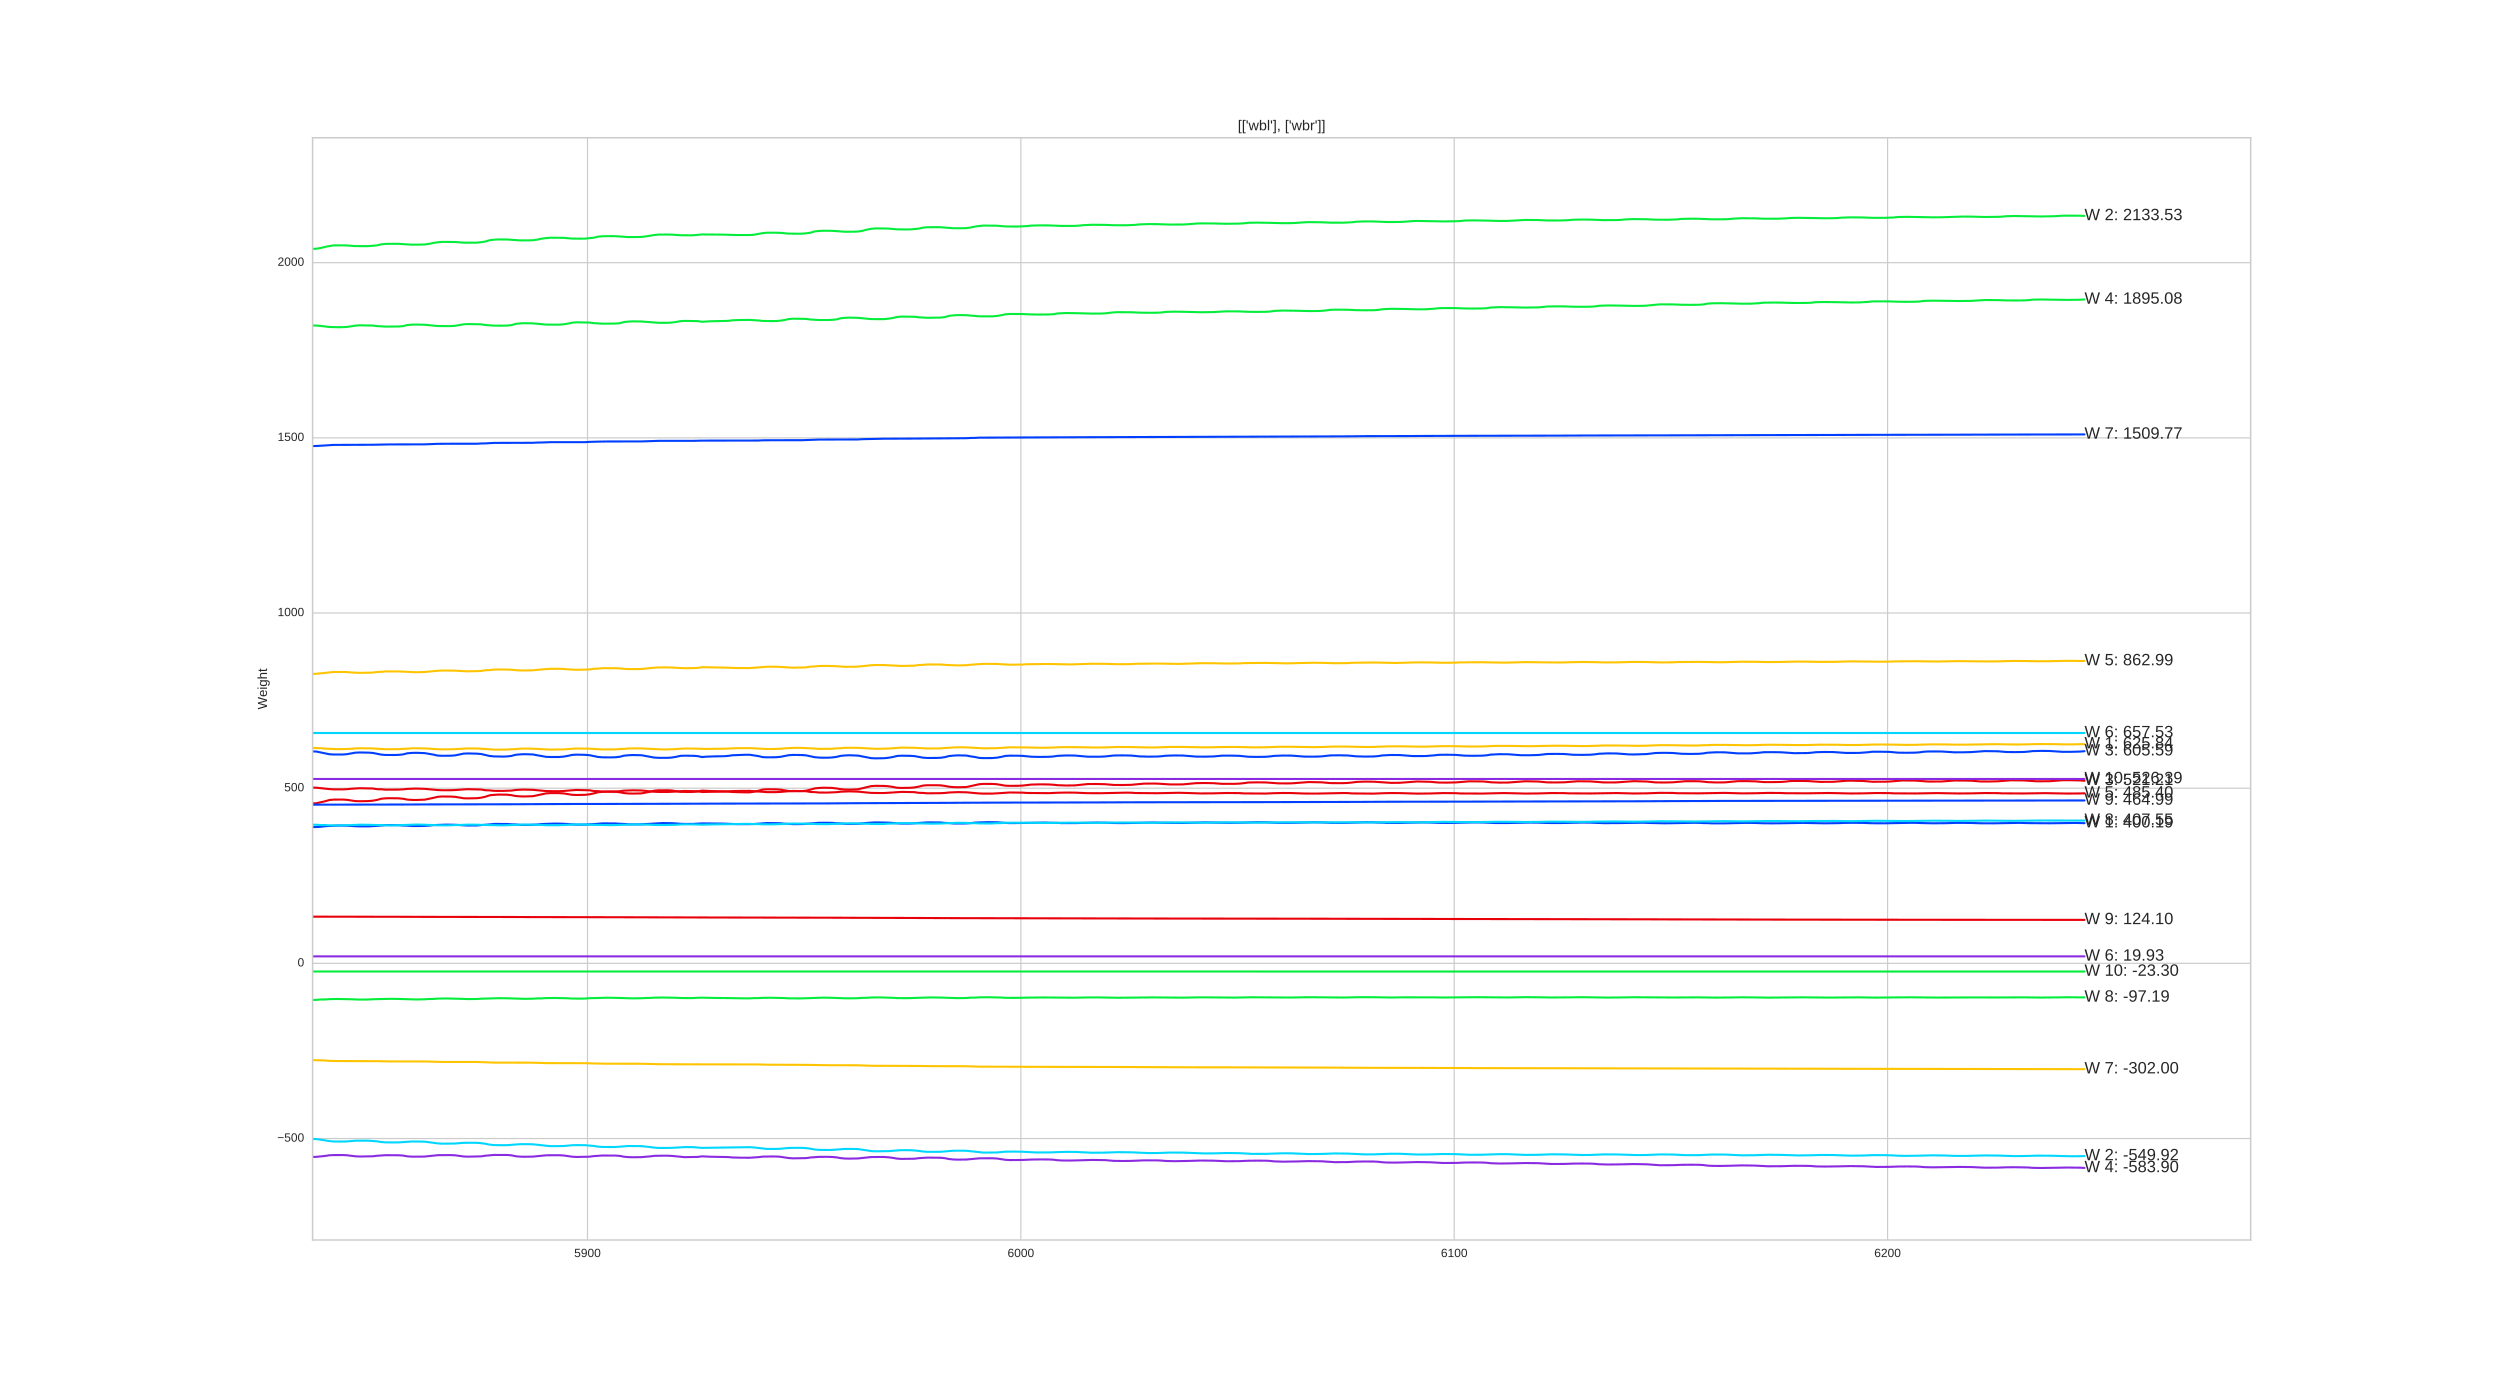<?xml version="1.0" encoding="utf-8" standalone="no"?>
<!DOCTYPE svg PUBLIC "-//W3C//DTD SVG 1.1//EN"
  "http://www.w3.org/Graphics/SVG/1.1/DTD/svg11.dtd">
<!-- Created with matplotlib (http://matplotlib.org/) -->
<svg height="919pt" version="1.1" viewBox="0 0 1669 919" width="1669pt" xmlns="http://www.w3.org/2000/svg" xmlns:xlink="http://www.w3.org/1999/xlink">
 <defs>
  <style type="text/css">
*{stroke-linecap:butt;stroke-linejoin:round;stroke-miterlimit:100000;}
  </style>
 </defs>
 <g id="figure_1">
  <g id="patch_1">
   <path d="M 0 919.8 
L 1669.5 919.8 
L 1669.5 0 
L 0 0 
z
" style="fill:#ffffff;"/>
  </g>
  <g id="axes_1">
   <g id="patch_2">
    <path d="M 208.688 827.82 
L 1502.55 827.82 
L 1502.55 91.98 
L 208.688 91.98 
z
" style="fill:#ffffff;"/>
   </g>
   <g id="matplotlib.axis_1">
    <g id="xtick_1">
     <g id="line2d_1">
      <path clip-path="url(#pf9abd4ac48)" d="M 392.21 827.82 
L 392.21 91.98 
" style="fill:none;stroke:#cccccc;stroke-linecap:round;stroke-width:0.8;"/>
     </g>
     <g id="line2d_2">
      <defs>
       <path d="M 0 0 
L 0 0 
" id="m2958cddd10" style="stroke:#262626;stroke-width:0.8;"/>
      </defs>
      <g>
       <use style="fill:#262626;stroke:#262626;stroke-width:0.8;" x="392.21" xlink:href="#m2958cddd10" y="827.82"/>
      </g>
     </g>
     <g id="line2d_3">
      <g>
       <use style="fill:#262626;stroke:#262626;stroke-width:0.8;" x="392.21" xlink:href="#m2958cddd10" y="91.98"/>
      </g>
     </g>
     <g id="text_1">
      <!-- 5900 -->
      <defs>
       <path d="M 51.422 22.406 
Q 51.422 17.234 49.859 12.938 
Q 48.297 8.641 45.219 5.531 
Q 42.141 2.438 37.578 0.719 
Q 33.016 -0.984 27 -0.984 
Q 21.578 -0.984 17.547 0.281 
Q 13.531 1.562 10.734 3.781 
Q 7.953 6 6.312 8.984 
Q 4.688 11.969 4 15.375 
L 12.891 16.406 
Q 13.422 14.453 14.391 12.625 
Q 15.375 10.797 17.062 9.344 
Q 18.75 7.906 21.219 7.047 
Q 23.688 6.203 27.203 6.203 
Q 30.609 6.203 33.391 7.25 
Q 36.188 8.297 38.156 10.344 
Q 40.141 12.406 41.203 15.375 
Q 42.281 18.359 42.281 22.219 
Q 42.281 25.391 41.25 28.047 
Q 40.234 30.719 38.328 32.641 
Q 36.422 34.578 33.656 35.641 
Q 30.906 36.719 27.391 36.719 
Q 25.203 36.719 23.344 36.328 
Q 21.484 35.938 19.891 35.25 
Q 18.312 34.578 17.016 33.672 
Q 15.719 32.766 14.594 31.781 
L 6 31.781 
L 8.297 68.797 
L 47.406 68.797 
L 47.406 61.328 
L 16.312 61.328 
L 14.984 39.5 
Q 17.328 41.312 20.844 42.594 
Q 24.359 43.891 29.203 43.891 
Q 34.328 43.891 38.422 42.328 
Q 42.531 40.766 45.406 37.906 
Q 48.297 35.062 49.859 31.109 
Q 51.422 27.156 51.422 22.406 
" id="LiberationSans-35"/>
       <path d="M 50.875 35.797 
Q 50.875 26.609 49.141 19.703 
Q 47.406 12.797 44.188 8.203 
Q 40.969 3.609 36.344 1.312 
Q 31.734 -0.984 25.984 -0.984 
Q 22.016 -0.984 18.844 -0.172 
Q 15.672 0.641 13.172 2.344 
Q 10.688 4.047 8.922 6.781 
Q 7.172 9.516 6.109 13.375 
L 14.5 14.703 
Q 15.875 10.25 18.781 8.172 
Q 21.688 6.109 26.125 6.109 
Q 29.688 6.109 32.641 7.781 
Q 35.594 9.469 37.672 12.844 
Q 39.75 16.219 40.922 21.297 
Q 42.094 26.375 42.188 33.203 
Q 41.156 30.906 39.375 29.094 
Q 37.594 27.297 35.328 26.047 
Q 33.062 24.812 30.422 24.141 
Q 27.781 23.484 25.094 23.484 
Q 20.406 23.484 16.625 25.172 
Q 12.844 26.859 10.203 29.875 
Q 7.562 32.906 6.125 37.172 
Q 4.688 41.453 4.688 46.688 
Q 4.688 52 6.219 56.297 
Q 7.766 60.594 10.688 63.594 
Q 13.625 66.609 17.891 68.219 
Q 22.172 69.828 27.594 69.828 
Q 39.062 69.828 44.969 61.328 
Q 50.875 52.828 50.875 35.797 
M 41.312 44.281 
Q 41.312 48.094 40.406 51.453 
Q 39.5 54.828 37.719 57.312 
Q 35.938 59.812 33.328 61.25 
Q 30.719 62.703 27.297 62.703 
Q 24.125 62.703 21.578 61.578 
Q 19.047 60.453 17.281 58.375 
Q 15.531 56.297 14.578 53.312 
Q 13.625 50.344 13.625 46.688 
Q 13.625 43.219 14.469 40.234 
Q 15.328 37.25 17.031 35.078 
Q 18.75 32.906 21.281 31.656 
Q 23.828 30.422 27.203 30.422 
Q 29.641 30.422 32.156 31.25 
Q 34.672 32.078 36.688 33.781 
Q 38.719 35.5 40.016 38.109 
Q 41.312 40.719 41.312 44.281 
" id="LiberationSans-39"/>
       <path d="M 51.703 34.422 
Q 51.703 24.516 49.828 17.75 
Q 47.953 10.984 44.703 6.812 
Q 41.453 2.641 37.062 0.828 
Q 32.672 -0.984 27.688 -0.984 
Q 22.656 -0.984 18.312 0.828 
Q 13.969 2.641 10.766 6.781 
Q 7.562 10.938 5.734 17.703 
Q 3.906 24.469 3.906 34.422 
Q 3.906 44.828 5.734 51.641 
Q 7.562 58.453 10.781 62.5 
Q 14.016 66.547 18.406 68.188 
Q 22.797 69.828 27.984 69.828 
Q 32.906 69.828 37.219 68.188 
Q 41.547 66.547 44.766 62.5 
Q 48 58.453 49.844 51.641 
Q 51.703 44.828 51.703 34.422 
M 42.781 34.422 
Q 42.781 42.625 41.797 48.062 
Q 40.828 53.516 38.922 56.766 
Q 37.016 60.016 34.25 61.359 
Q 31.5 62.703 27.984 62.703 
Q 24.266 62.703 21.438 61.328 
Q 18.609 59.969 16.672 56.719 
Q 14.75 53.469 13.766 48.016 
Q 12.797 42.578 12.797 34.422 
Q 12.797 26.516 13.797 21.094 
Q 14.797 15.672 16.719 12.375 
Q 18.656 9.078 21.438 7.641 
Q 24.219 6.203 27.781 6.203 
Q 31.25 6.203 34.031 7.641 
Q 36.812 9.078 38.734 12.375 
Q 40.672 15.672 41.719 21.094 
Q 42.781 26.516 42.781 34.422 
" id="LiberationSans-30"/>
      </defs>
      <g style="fill:#262626;" transform="translate(383.312 839.217)scale(0.08 -0.08)">
       <use xlink:href="#LiberationSans-35"/>
       <use x="55.615" xlink:href="#LiberationSans-39"/>
       <use x="111.23" xlink:href="#LiberationSans-30"/>
       <use x="166.846" xlink:href="#LiberationSans-30"/>
      </g>
     </g>
    </g>
    <g id="xtick_2">
     <g id="line2d_4">
      <path clip-path="url(#pf9abd4ac48)" d="M 681.521 827.82 
L 681.521 91.98 
" style="fill:none;stroke:#cccccc;stroke-linecap:round;stroke-width:0.8;"/>
     </g>
     <g id="line2d_5">
      <g>
       <use style="fill:#262626;stroke:#262626;stroke-width:0.8;" x="681.521" xlink:href="#m2958cddd10" y="827.82"/>
      </g>
     </g>
     <g id="line2d_6">
      <g>
       <use style="fill:#262626;stroke:#262626;stroke-width:0.8;" x="681.521" xlink:href="#m2958cddd10" y="91.98"/>
      </g>
     </g>
     <g id="text_2">
      <!-- 6000 -->
      <defs>
       <path d="M 51.219 22.516 
Q 51.219 17.328 49.781 13 
Q 48.344 8.688 45.531 5.578 
Q 42.719 2.484 38.562 0.75 
Q 34.422 -0.984 29 -0.984 
Q 23 -0.984 18.5 1.312 
Q 14.016 3.609 11.031 7.922 
Q 8.062 12.25 6.562 18.531 
Q 5.078 24.812 5.078 32.812 
Q 5.078 42 6.766 48.922 
Q 8.453 55.859 11.625 60.5 
Q 14.797 65.141 19.359 67.484 
Q 23.922 69.828 29.688 69.828 
Q 33.203 69.828 36.281 69.094 
Q 39.359 68.359 41.875 66.719 
Q 44.391 65.094 46.281 62.406 
Q 48.188 59.719 49.312 55.812 
L 40.922 54.297 
Q 39.547 58.734 36.547 60.719 
Q 33.547 62.703 29.594 62.703 
Q 25.984 62.703 23.047 60.984 
Q 20.125 59.281 18.062 55.875 
Q 16.016 52.484 14.906 47.359 
Q 13.812 42.234 13.812 35.406 
Q 16.219 39.844 20.562 42.156 
Q 24.906 44.484 30.516 44.484 
Q 35.203 44.484 39.016 42.969 
Q 42.828 41.453 45.531 38.594 
Q 48.25 35.75 49.734 31.672 
Q 51.219 27.594 51.219 22.516 
M 42.281 22.125 
Q 42.281 25.688 41.406 28.562 
Q 40.531 31.453 38.766 33.469 
Q 37.016 35.5 34.422 36.594 
Q 31.844 37.703 28.422 37.703 
Q 26.031 37.703 23.578 36.984 
Q 21.141 36.281 19.156 34.688 
Q 17.188 33.109 15.938 30.516 
Q 14.703 27.938 14.703 24.219 
Q 14.703 20.406 15.672 17.109 
Q 16.656 13.812 18.484 11.375 
Q 20.312 8.938 22.891 7.516 
Q 25.484 6.109 28.719 6.109 
Q 31.891 6.109 34.406 7.203 
Q 36.922 8.297 38.672 10.375 
Q 40.438 12.453 41.359 15.422 
Q 42.281 18.406 42.281 22.125 
" id="LiberationSans-36"/>
      </defs>
      <g style="fill:#262626;" transform="translate(672.623 839.217)scale(0.08 -0.08)">
       <use xlink:href="#LiberationSans-36"/>
       <use x="55.615" xlink:href="#LiberationSans-30"/>
       <use x="111.23" xlink:href="#LiberationSans-30"/>
       <use x="166.846" xlink:href="#LiberationSans-30"/>
      </g>
     </g>
    </g>
    <g id="xtick_3">
     <g id="line2d_7">
      <path clip-path="url(#pf9abd4ac48)" d="M 970.831 827.82 
L 970.831 91.98 
" style="fill:none;stroke:#cccccc;stroke-linecap:round;stroke-width:0.8;"/>
     </g>
     <g id="line2d_8">
      <g>
       <use style="fill:#262626;stroke:#262626;stroke-width:0.8;" x="970.831" xlink:href="#m2958cddd10" y="827.82"/>
      </g>
     </g>
     <g id="line2d_9">
      <g>
       <use style="fill:#262626;stroke:#262626;stroke-width:0.8;" x="970.831" xlink:href="#m2958cddd10" y="91.98"/>
      </g>
     </g>
     <g id="text_3">
      <!-- 6100 -->
      <defs>
       <path d="M 7.625 0 
L 7.625 7.469 
L 25.141 7.469 
L 25.141 60.406 
L 9.625 49.312 
L 9.625 57.625 
L 25.875 68.797 
L 33.984 68.797 
L 33.984 7.469 
L 50.734 7.469 
L 50.734 0 
z
" id="LiberationSans-31"/>
      </defs>
      <g style="fill:#262626;" transform="translate(961.934 839.217)scale(0.08 -0.08)">
       <use xlink:href="#LiberationSans-36"/>
       <use x="55.615" xlink:href="#LiberationSans-31"/>
       <use x="111.23" xlink:href="#LiberationSans-30"/>
       <use x="166.846" xlink:href="#LiberationSans-30"/>
      </g>
     </g>
    </g>
    <g id="xtick_4">
     <g id="line2d_10">
      <path clip-path="url(#pf9abd4ac48)" d="M 1260.142 827.82 
L 1260.142 91.98 
" style="fill:none;stroke:#cccccc;stroke-linecap:round;stroke-width:0.8;"/>
     </g>
     <g id="line2d_11">
      <g>
       <use style="fill:#262626;stroke:#262626;stroke-width:0.8;" x="1260.142" xlink:href="#m2958cddd10" y="827.82"/>
      </g>
     </g>
     <g id="line2d_12">
      <g>
       <use style="fill:#262626;stroke:#262626;stroke-width:0.8;" x="1260.142" xlink:href="#m2958cddd10" y="91.98"/>
      </g>
     </g>
     <g id="text_4">
      <!-- 6200 -->
      <defs>
       <path d="M 5.031 0 
L 5.031 6.203 
Q 7.516 11.922 11.109 16.281 
Q 14.703 20.656 18.656 24.188 
Q 22.609 27.734 26.484 30.766 
Q 30.375 33.797 33.5 36.812 
Q 36.625 39.844 38.547 43.156 
Q 40.484 46.484 40.484 50.688 
Q 40.484 53.609 39.594 55.828 
Q 38.719 58.062 37.062 59.562 
Q 35.406 61.078 33.078 61.828 
Q 30.766 62.594 27.938 62.594 
Q 25.297 62.594 22.969 61.859 
Q 20.656 61.141 18.844 59.672 
Q 17.047 58.203 15.891 56.031 
Q 14.75 53.859 14.406 50.984 
L 5.422 51.812 
Q 5.859 55.516 7.469 58.781 
Q 9.078 62.062 11.906 64.531 
Q 14.75 67 18.719 68.406 
Q 22.703 69.828 27.938 69.828 
Q 33.062 69.828 37.062 68.609 
Q 41.062 67.391 43.812 64.984 
Q 46.578 62.594 48.047 59.078 
Q 49.516 55.562 49.516 50.984 
Q 49.516 47.516 48.266 44.391 
Q 47.016 41.266 44.938 38.422 
Q 42.875 35.594 40.141 32.953 
Q 37.406 30.328 34.422 27.812 
Q 31.453 25.297 28.422 22.828 
Q 25.391 20.359 22.719 17.859 
Q 20.062 15.375 17.969 12.812 
Q 15.875 10.25 14.703 7.469 
L 50.594 7.469 
L 50.594 0 
z
" id="LiberationSans-32"/>
      </defs>
      <g style="fill:#262626;" transform="translate(1251.244 839.217)scale(0.08 -0.08)">
       <use xlink:href="#LiberationSans-36"/>
       <use x="55.615" xlink:href="#LiberationSans-32"/>
       <use x="111.23" xlink:href="#LiberationSans-30"/>
       <use x="166.846" xlink:href="#LiberationSans-30"/>
      </g>
     </g>
    </g>
   </g>
   <g id="matplotlib.axis_2">
    <g id="ytick_1">
     <g id="line2d_13">
      <path clip-path="url(#pf9abd4ac48)" d="M 208.688 760.08 
L 1502.55 760.08 
" style="fill:none;stroke:#cccccc;stroke-linecap:round;stroke-width:0.8;"/>
     </g>
     <g id="line2d_14">
      <g>
       <use style="fill:#262626;stroke:#262626;stroke-width:0.8;" x="208.688" xlink:href="#m2958cddd10" y="760.08"/>
      </g>
     </g>
     <g id="line2d_15">
      <g>
       <use style="fill:#262626;stroke:#262626;stroke-width:0.8;" x="1502.55" xlink:href="#m2958cddd10" y="760.08"/>
      </g>
     </g>
     <g id="text_5">
      <!-- −500 -->
      <defs>
       <path d="M 4.938 29.688 
L 4.938 36.812 
L 53.516 36.812 
L 53.516 29.688 
z
" id="LiberationSans-2212"/>
      </defs>
      <g style="fill:#262626;" transform="translate(185.069 762.149)scale(0.08 -0.08)">
       <use xlink:href="#LiberationSans-2212"/>
       <use x="58.398" xlink:href="#LiberationSans-35"/>
       <use x="114.014" xlink:href="#LiberationSans-30"/>
       <use x="169.629" xlink:href="#LiberationSans-30"/>
      </g>
     </g>
    </g>
    <g id="ytick_2">
     <g id="line2d_16">
      <path clip-path="url(#pf9abd4ac48)" d="M 208.688 643.139 
L 1502.55 643.139 
" style="fill:none;stroke:#cccccc;stroke-linecap:round;stroke-width:0.8;"/>
     </g>
     <g id="line2d_17">
      <g>
       <use style="fill:#262626;stroke:#262626;stroke-width:0.8;" x="208.688" xlink:href="#m2958cddd10" y="643.139"/>
      </g>
     </g>
     <g id="line2d_18">
      <g>
       <use style="fill:#262626;stroke:#262626;stroke-width:0.8;" x="1502.55" xlink:href="#m2958cddd10" y="643.139"/>
      </g>
     </g>
     <g id="text_6">
      <!-- 0 -->
      <g style="fill:#262626;" transform="translate(198.639 645.207)scale(0.08 -0.08)">
       <use xlink:href="#LiberationSans-30"/>
      </g>
     </g>
    </g>
    <g id="ytick_3">
     <g id="line2d_19">
      <path clip-path="url(#pf9abd4ac48)" d="M 208.688 526.197 
L 1502.55 526.197 
" style="fill:none;stroke:#cccccc;stroke-linecap:round;stroke-width:0.8;"/>
     </g>
     <g id="line2d_20">
      <g>
       <use style="fill:#262626;stroke:#262626;stroke-width:0.8;" x="208.688" xlink:href="#m2958cddd10" y="526.197"/>
      </g>
     </g>
     <g id="line2d_21">
      <g>
       <use style="fill:#262626;stroke:#262626;stroke-width:0.8;" x="1502.55" xlink:href="#m2958cddd10" y="526.197"/>
      </g>
     </g>
     <g id="text_7">
      <!-- 500 -->
      <g style="fill:#262626;" transform="translate(189.741 528.266)scale(0.08 -0.08)">
       <use xlink:href="#LiberationSans-35"/>
       <use x="55.615" xlink:href="#LiberationSans-30"/>
       <use x="111.23" xlink:href="#LiberationSans-30"/>
      </g>
     </g>
    </g>
    <g id="ytick_4">
     <g id="line2d_22">
      <path clip-path="url(#pf9abd4ac48)" d="M 208.688 409.256 
L 1502.55 409.256 
" style="fill:none;stroke:#cccccc;stroke-linecap:round;stroke-width:0.8;"/>
     </g>
     <g id="line2d_23">
      <g>
       <use style="fill:#262626;stroke:#262626;stroke-width:0.8;" x="208.688" xlink:href="#m2958cddd10" y="409.256"/>
      </g>
     </g>
     <g id="line2d_24">
      <g>
       <use style="fill:#262626;stroke:#262626;stroke-width:0.8;" x="1502.55" xlink:href="#m2958cddd10" y="409.256"/>
      </g>
     </g>
     <g id="text_8">
      <!-- 1000 -->
      <g style="fill:#262626;" transform="translate(185.292 411.325)scale(0.08 -0.08)">
       <use xlink:href="#LiberationSans-31"/>
       <use x="55.615" xlink:href="#LiberationSans-30"/>
       <use x="111.23" xlink:href="#LiberationSans-30"/>
       <use x="166.846" xlink:href="#LiberationSans-30"/>
      </g>
     </g>
    </g>
    <g id="ytick_5">
     <g id="line2d_25">
      <path clip-path="url(#pf9abd4ac48)" d="M 208.688 292.315 
L 1502.55 292.315 
" style="fill:none;stroke:#cccccc;stroke-linecap:round;stroke-width:0.8;"/>
     </g>
     <g id="line2d_26">
      <g>
       <use style="fill:#262626;stroke:#262626;stroke-width:0.8;" x="208.688" xlink:href="#m2958cddd10" y="292.315"/>
      </g>
     </g>
     <g id="line2d_27">
      <g>
       <use style="fill:#262626;stroke:#262626;stroke-width:0.8;" x="1502.55" xlink:href="#m2958cddd10" y="292.315"/>
      </g>
     </g>
     <g id="text_9">
      <!-- 1500 -->
      <g style="fill:#262626;" transform="translate(185.292 294.384)scale(0.08 -0.08)">
       <use xlink:href="#LiberationSans-31"/>
       <use x="55.615" xlink:href="#LiberationSans-35"/>
       <use x="111.23" xlink:href="#LiberationSans-30"/>
       <use x="166.846" xlink:href="#LiberationSans-30"/>
      </g>
     </g>
    </g>
    <g id="ytick_6">
     <g id="line2d_28">
      <path clip-path="url(#pf9abd4ac48)" d="M 208.688 175.374 
L 1502.55 175.374 
" style="fill:none;stroke:#cccccc;stroke-linecap:round;stroke-width:0.8;"/>
     </g>
     <g id="line2d_29">
      <g>
       <use style="fill:#262626;stroke:#262626;stroke-width:0.8;" x="208.688" xlink:href="#m2958cddd10" y="175.374"/>
      </g>
     </g>
     <g id="line2d_30">
      <g>
       <use style="fill:#262626;stroke:#262626;stroke-width:0.8;" x="1502.55" xlink:href="#m2958cddd10" y="175.374"/>
      </g>
     </g>
     <g id="text_10">
      <!-- 2000 -->
      <g style="fill:#262626;" transform="translate(185.292 177.442)scale(0.08 -0.08)">
       <use xlink:href="#LiberationSans-32"/>
       <use x="55.615" xlink:href="#LiberationSans-30"/>
       <use x="111.23" xlink:href="#LiberationSans-30"/>
       <use x="166.846" xlink:href="#LiberationSans-30"/>
      </g>
     </g>
    </g>
    <g id="text_11">
     <!-- Weight -->
     <defs>
      <path d="M 13.484 24.562 
Q 13.484 20.406 14.328 16.906 
Q 15.188 13.422 16.969 10.906 
Q 18.75 8.406 21.531 7 
Q 24.312 5.609 28.219 5.609 
Q 33.938 5.609 37.375 7.906 
Q 40.828 10.203 42.047 13.719 
L 49.75 11.531 
Q 48.922 9.328 47.438 7.109 
Q 45.953 4.891 43.453 3.094 
Q 40.969 1.312 37.234 0.156 
Q 33.5 -0.984 28.219 -0.984 
Q 16.5 -0.984 10.375 6 
Q 4.25 12.984 4.25 26.766 
Q 4.25 34.188 6.094 39.328 
Q 7.953 44.484 11.172 47.703 
Q 14.406 50.922 18.703 52.359 
Q 23 53.812 27.875 53.812 
Q 34.516 53.812 38.984 51.656 
Q 43.453 49.516 46.156 45.719 
Q 48.875 41.938 50.016 36.812 
Q 51.172 31.688 51.172 25.734 
L 51.172 24.562 
z
M 42.094 31.297 
Q 41.359 39.656 37.844 43.484 
Q 34.328 47.312 27.734 47.312 
Q 25.531 47.312 23.109 46.609 
Q 20.703 45.906 18.656 44.094 
Q 16.609 42.281 15.188 39.172 
Q 13.766 36.078 13.578 31.297 
z
" id="LiberationSans-65"/>
      <path d="M 26.766 -20.75 
Q 22.219 -20.75 18.703 -19.812 
Q 15.188 -18.891 12.688 -17.156 
Q 10.203 -15.438 8.641 -13.031 
Q 7.078 -10.641 6.391 -7.719 
L 15.234 -6.453 
Q 16.109 -10.109 19.109 -12.078 
Q 22.125 -14.062 27 -14.062 
Q 29.984 -14.062 32.422 -13.234 
Q 34.859 -12.406 36.562 -10.562 
Q 38.281 -8.734 39.203 -5.797 
Q 40.141 -2.875 40.141 1.312 
L 40.141 9.812 
L 40.047 9.812 
Q 39.062 7.812 37.625 5.984 
Q 36.188 4.156 34.109 2.734 
Q 32.031 1.312 29.297 0.453 
Q 26.562 -0.391 23.047 -0.391 
Q 18.016 -0.391 14.422 1.297 
Q 10.844 2.984 8.562 6.344 
Q 6.297 9.719 5.25 14.719 
Q 4.203 19.734 4.203 26.312 
Q 4.203 32.672 5.25 37.75 
Q 6.297 42.828 8.656 46.359 
Q 11.031 49.906 14.812 51.781 
Q 18.609 53.656 24.031 53.656 
Q 29.641 53.656 33.766 51.094 
Q 37.891 48.531 40.141 43.797 
L 40.234 43.797 
Q 40.234 45.016 40.297 46.531 
Q 40.375 48.047 40.453 49.391 
Q 40.531 50.734 40.625 51.703 
Q 40.719 52.688 40.828 52.828 
L 49.172 52.828 
Q 49.125 52.391 49.078 51.344 
Q 49.031 50.297 48.969 48.828 
Q 48.922 47.359 48.891 45.578 
Q 48.875 43.797 48.875 41.891 
L 48.875 1.516 
Q 48.875 -9.578 43.422 -15.156 
Q 37.984 -20.75 26.766 -20.75 
M 40.141 26.422 
Q 40.141 31.938 38.938 35.859 
Q 37.75 39.797 35.797 42.281 
Q 33.844 44.781 31.328 45.953 
Q 28.812 47.125 26.172 47.125 
Q 22.797 47.125 20.375 45.953 
Q 17.969 44.781 16.375 42.266 
Q 14.797 39.75 14.031 35.812 
Q 13.281 31.891 13.281 26.422 
Q 13.281 20.703 14.031 16.812 
Q 14.797 12.938 16.359 10.547 
Q 17.922 8.156 20.312 7.125 
Q 22.703 6.109 26.031 6.109 
Q 28.656 6.109 31.172 7.219 
Q 33.688 8.344 35.688 10.781 
Q 37.703 13.234 38.922 17.094 
Q 40.141 20.953 40.141 26.422 
" id="LiberationSans-67"/>
      <path d="M 27.047 0.391 
Q 25.047 -0.141 22.969 -0.453 
Q 20.906 -0.781 18.172 -0.781 
Q 7.625 -0.781 7.625 11.188 
L 7.625 46.438 
L 1.516 46.438 
L 1.516 52.828 
L 7.953 52.828 
L 10.547 64.656 
L 16.406 64.656 
L 16.406 52.828 
L 26.172 52.828 
L 26.172 46.438 
L 16.406 46.438 
L 16.406 13.094 
Q 16.406 9.281 17.641 7.734 
Q 18.891 6.203 21.969 6.203 
Q 23.25 6.203 24.438 6.391 
Q 25.641 6.594 27.047 6.891 
z
" id="LiberationSans-74"/>
      <path d="M 15.484 43.797 
Q 16.938 46.484 18.641 48.359 
Q 20.359 50.25 22.406 51.469 
Q 24.469 52.688 26.906 53.25 
Q 29.344 53.812 32.375 53.812 
Q 37.453 53.812 40.703 52.438 
Q 43.953 51.078 45.828 48.609 
Q 47.703 46.141 48.406 42.719 
Q 49.125 39.312 49.125 35.203 
L 49.125 0 
L 40.281 0 
L 40.281 33.5 
Q 40.281 36.859 39.859 39.391 
Q 39.453 41.938 38.281 43.625 
Q 37.109 45.312 34.953 46.156 
Q 32.812 47.016 29.391 47.016 
Q 26.266 47.016 23.75 45.891 
Q 21.234 44.781 19.453 42.719 
Q 17.672 40.672 16.688 37.734 
Q 15.719 34.812 15.719 31.156 
L 15.719 0 
L 6.938 0 
L 6.938 72.469 
L 15.719 72.469 
L 15.719 53.609 
Q 15.719 52 15.672 50.391 
Q 15.625 48.781 15.547 47.406 
Q 15.484 46.047 15.422 45.094 
Q 15.375 44.141 15.328 43.797 
z
" id="LiberationSans-68"/>
      <path d="M 6.688 64.062 
L 6.688 72.469 
L 15.484 72.469 
L 15.484 64.062 
z
M 6.688 0 
L 6.688 52.828 
L 15.484 52.828 
L 15.484 0 
z
" id="LiberationSans-69"/>
      <path d="M 73.781 0 
L 62.641 0 
L 50.734 43.703 
Q 50.203 45.562 49.578 48.094 
Q 48.969 50.641 48.484 52.938 
Q 47.906 55.609 47.312 58.406 
Q 46.688 55.562 46.094 52.875 
Q 45.562 50.531 44.969 48.047 
Q 44.391 45.562 43.844 43.703 
L 31.844 0 
L 20.703 0 
L 0.438 68.797 
L 10.156 68.797 
L 22.516 25.094 
Q 23.344 22.016 24.094 18.984 
Q 24.859 15.969 25.391 13.578 
Q 26.031 10.75 26.562 8.203 
Q 27.297 11.578 28.078 14.844 
Q 28.422 16.219 28.766 17.719 
Q 29.109 19.234 29.469 20.703 
Q 29.828 22.172 30.188 23.516 
Q 30.562 24.859 30.859 25.984 
L 42.828 68.797 
L 51.766 68.797 
L 63.719 25.984 
Q 64.016 24.859 64.375 23.516 
Q 64.75 22.172 65.109 20.719 
Q 65.484 19.281 65.812 17.766 
Q 66.156 16.266 66.5 14.891 
Q 67.281 11.625 68.016 8.203 
Q 68.062 8.203 68.453 9.891 
Q 68.844 11.578 69.422 14.109 
Q 70.016 16.656 70.719 19.609 
Q 71.438 22.562 72.172 25.094 
L 84.328 68.797 
L 94.047 68.797 
z
" id="LiberationSans-57"/>
     </defs>
     <g style="fill:#262626;" transform="translate(178.243 473.593)rotate(-90.0)scale(0.088 -0.088)">
      <use xlink:href="#LiberationSans-57"/>
      <use x="94.369" xlink:href="#LiberationSans-65"/>
      <use x="149.984" xlink:href="#LiberationSans-69"/>
      <use x="172.201" xlink:href="#LiberationSans-67"/>
      <use x="227.816" xlink:href="#LiberationSans-68"/>
      <use x="283.432" xlink:href="#LiberationSans-74"/>
     </g>
    </g>
   </g>
   <g id="line2d_31">
    <path clip-path="url(#pf9abd4ac48)" d="M 208.324 552.197 
L 211.217 552.132 
L 214.11 551.94 
L 217.003 551.572 
L 225.683 551.12 
L 231.469 551.207 
L 237.255 551.58 
L 240.148 551.697 
L 245.934 551.679 
L 251.721 551.343 
L 257.507 550.838 
L 266.186 550.885 
L 269.079 551.121 
L 271.972 551.197 
L 274.865 551.441 
L 280.652 551.436 
L 283.545 551.359 
L 286.438 551.168 
L 289.331 550.827 
L 298.01 550.517 
L 303.797 550.616 
L 309.583 550.991 
L 312.476 551.108 
L 318.262 551.084 
L 326.941 550.36 
L 329.835 550.065 
L 338.514 550.069 
L 341.407 550.321 
L 344.3 550.403 
L 347.193 550.688 
L 352.979 550.701 
L 358.766 550.45 
L 361.659 550.126 
L 370.338 549.822 
L 376.124 549.922 
L 381.91 550.349 
L 384.804 550.522 
L 390.59 550.505 
L 396.376 550.181 
L 402.162 549.696 
L 410.842 549.728 
L 413.735 549.97 
L 416.628 550.04 
L 419.521 550.336 
L 425.307 550.358 
L 428.2 550.312 
L 442.666 549.468 
L 448.452 549.554 
L 454.238 549.949 
L 457.131 550.055 
L 462.917 550.042 
L 468.704 549.688 
L 483.169 549.855 
L 491.849 550.198 
L 500.528 550.204 
L 503.421 550.106 
L 509.207 549.693 
L 512.1 549.469 
L 517.886 549.518 
L 520.78 549.608 
L 523.673 549.903 
L 529.459 550.187 
L 535.245 550.178 
L 543.924 549.553 
L 546.818 549.284 
L 552.604 549.288 
L 555.497 549.338 
L 558.39 549.62 
L 561.283 549.716 
L 564.176 549.982 
L 569.962 549.985 
L 572.855 549.925 
L 575.749 549.714 
L 578.642 549.374 
L 584.428 549.037 
L 593.107 549.185 
L 598.893 549.644 
L 601.787 549.805 
L 607.573 549.793 
L 616.252 549.228 
L 619.145 549.009 
L 627.825 549.083 
L 630.718 549.362 
L 633.611 549.464 
L 636.504 549.743 
L 642.29 549.766 
L 645.183 549.716 
L 648.076 549.515 
L 650.969 549.159 
L 659.649 548.853 
L 665.435 548.947 
L 671.221 549.364 
L 674.114 549.519 
L 682.794 549.419 
L 697.259 549.147 
L 703.045 549.316 
L 705.938 549.351 
L 708.832 549.515 
L 717.511 549.506 
L 731.976 549.154 
L 737.763 549.221 
L 743.549 549.439 
L 749.335 549.51 
L 755.121 549.425 
L 769.587 549.107 
L 775.373 549.269 
L 789.839 549.419 
L 804.304 549.031 
L 812.983 549.198 
L 821.663 549.305 
L 827.449 549.231 
L 839.021 548.931 
L 844.808 548.972 
L 853.487 549.312 
L 862.166 549.305 
L 876.632 548.974 
L 882.418 549.049 
L 888.204 549.293 
L 893.99 549.358 
L 899.777 549.28 
L 911.349 548.941 
L 917.135 548.981 
L 920.028 549.139 
L 922.921 549.182 
L 925.815 549.357 
L 934.494 549.356 
L 948.959 549.042 
L 954.746 549.122 
L 960.532 549.333 
L 966.318 549.385 
L 972.104 549.304 
L 983.677 549.034 
L 989.463 549.081 
L 998.142 549.435 
L 1006.822 549.436 
L 1021.287 549.144 
L 1027.073 549.205 
L 1032.86 549.407 
L 1038.646 549.472 
L 1044.432 549.414 
L 1056.004 549.134 
L 1061.791 549.187 
L 1070.47 549.52 
L 1079.149 549.508 
L 1096.508 549.238 
L 1102.294 549.449 
L 1110.973 549.621 
L 1116.76 549.556 
L 1131.225 549.283 
L 1134.118 549.32 
L 1137.011 549.474 
L 1139.904 549.509 
L 1142.798 549.673 
L 1151.477 549.668 
L 1165.942 549.339 
L 1171.729 549.411 
L 1177.515 549.617 
L 1183.301 549.664 
L 1189.087 549.606 
L 1203.553 549.366 
L 1212.232 549.537 
L 1218.018 549.634 
L 1226.698 549.54 
L 1232.484 549.35 
L 1238.27 549.309 
L 1244.056 549.379 
L 1249.843 549.596 
L 1258.522 549.628 
L 1275.88 549.306 
L 1278.774 549.329 
L 1284.56 549.512 
L 1290.346 549.632 
L 1299.025 549.554 
L 1304.812 549.372 
L 1310.598 549.356 
L 1316.384 549.424 
L 1322.17 549.616 
L 1330.85 549.651 
L 1348.208 549.347 
L 1353.994 549.511 
L 1368.46 549.614 
L 1385.819 549.385 
L 1391.605 549.542 
L 1391.605 549.542 
" style="fill:none;stroke:#003fff;stroke-linecap:round;stroke-width:1.4;"/>
   </g>
   <g id="line2d_32">
    <path clip-path="url(#pf9abd4ac48)" d="M 208.324 166.14 
L 211.217 166.042 
L 214.11 165.559 
L 217.003 164.847 
L 219.896 164.256 
L 222.79 163.843 
L 228.576 163.797 
L 231.469 163.853 
L 237.255 164.297 
L 243.041 164.326 
L 245.934 164.307 
L 251.721 163.801 
L 254.614 163.104 
L 257.507 162.822 
L 263.293 162.764 
L 266.186 162.782 
L 274.865 163.344 
L 280.652 163.298 
L 283.545 163.205 
L 286.438 162.812 
L 289.331 162.204 
L 292.224 161.755 
L 295.117 161.475 
L 303.797 161.563 
L 309.583 162.003 
L 315.369 162.015 
L 318.262 161.993 
L 321.155 161.682 
L 324.048 161.248 
L 326.941 160.354 
L 329.835 160.001 
L 332.728 159.853 
L 338.514 159.876 
L 347.193 160.489 
L 352.979 160.464 
L 355.872 160.372 
L 358.766 159.967 
L 361.659 159.327 
L 364.552 158.946 
L 367.445 158.696 
L 376.124 158.767 
L 381.91 159.276 
L 387.697 159.332 
L 390.59 159.307 
L 396.376 158.703 
L 399.269 157.983 
L 402.162 157.719 
L 407.948 157.639 
L 410.842 157.662 
L 419.521 158.27 
L 425.307 158.252 
L 428.2 158.171 
L 431.093 157.834 
L 436.879 156.892 
L 439.773 156.599 
L 445.559 156.576 
L 448.452 156.63 
L 454.238 157.045 
L 460.024 157.078 
L 462.917 157.065 
L 468.704 156.512 
L 483.169 156.641 
L 491.849 156.919 
L 500.528 156.918 
L 503.421 156.686 
L 509.207 155.641 
L 512.1 155.349 
L 517.886 155.36 
L 520.78 155.439 
L 526.566 155.964 
L 532.352 156.017 
L 535.245 156.001 
L 538.138 155.777 
L 541.031 155.362 
L 543.924 154.49 
L 546.818 154.184 
L 549.711 154.039 
L 555.497 154.093 
L 564.176 154.713 
L 569.962 154.676 
L 572.855 154.56 
L 575.749 154.109 
L 578.642 153.326 
L 581.535 152.759 
L 584.428 152.485 
L 593.107 152.592 
L 598.893 153.115 
L 604.68 153.171 
L 607.573 153.158 
L 613.359 152.631 
L 616.252 151.977 
L 619.145 151.704 
L 624.931 151.666 
L 627.825 151.697 
L 636.504 152.369 
L 642.29 152.359 
L 645.183 152.288 
L 648.076 151.882 
L 650.969 151.262 
L 653.862 150.834 
L 656.756 150.594 
L 665.435 150.672 
L 671.221 151.173 
L 677.007 151.237 
L 679.9 151.224 
L 685.687 150.918 
L 688.58 150.609 
L 694.366 150.46 
L 700.152 150.487 
L 708.832 150.834 
L 717.511 150.798 
L 720.404 150.637 
L 723.297 150.325 
L 729.083 150.054 
L 737.763 150.126 
L 743.549 150.365 
L 752.228 150.388 
L 758.014 150.118 
L 760.907 149.796 
L 766.694 149.61 
L 772.48 149.635 
L 781.159 149.928 
L 789.839 149.879 
L 792.732 149.727 
L 798.518 149.262 
L 801.411 149.133 
L 810.09 149.177 
L 818.77 149.397 
L 827.449 149.262 
L 830.342 149.096 
L 833.235 148.75 
L 839.021 148.616 
L 847.701 148.769 
L 856.38 148.997 
L 862.166 148.957 
L 865.059 148.819 
L 870.846 148.409 
L 873.739 148.305 
L 882.418 148.388 
L 888.204 148.65 
L 896.883 148.664 
L 902.67 148.371 
L 905.563 148.002 
L 911.349 147.817 
L 917.135 147.845 
L 925.815 148.22 
L 934.494 148.184 
L 937.387 148.04 
L 943.173 147.599 
L 946.066 147.504 
L 957.639 147.704 
L 963.425 147.838 
L 972.104 147.698 
L 974.997 147.553 
L 977.89 147.228 
L 983.677 147.121 
L 992.356 147.273 
L 1001.035 147.51 
L 1006.822 147.477 
L 1018.394 146.828 
L 1027.073 146.906 
L 1032.86 147.175 
L 1041.539 147.199 
L 1047.325 146.975 
L 1050.218 146.679 
L 1056.004 146.576 
L 1061.791 146.615 
L 1070.47 146.964 
L 1079.149 146.926 
L 1082.042 146.79 
L 1084.935 146.488 
L 1090.722 146.256 
L 1099.401 146.375 
L 1105.187 146.661 
L 1113.866 146.698 
L 1119.653 146.46 
L 1122.546 146.142 
L 1128.332 146.01 
L 1134.118 146.04 
L 1142.798 146.41 
L 1151.477 146.388 
L 1154.37 146.238 
L 1157.263 145.95 
L 1163.049 145.687 
L 1171.729 145.763 
L 1177.515 146.009 
L 1186.194 146.019 
L 1191.98 145.823 
L 1194.873 145.538 
L 1200.66 145.42 
L 1209.339 145.549 
L 1218.018 145.715 
L 1223.805 145.671 
L 1226.698 145.55 
L 1229.591 145.305 
L 1235.377 145.1 
L 1244.056 145.189 
L 1249.843 145.424 
L 1258.522 145.419 
L 1264.308 145.183 
L 1267.201 144.871 
L 1272.987 144.769 
L 1281.667 144.913 
L 1290.346 145.092 
L 1296.132 145.049 
L 1310.598 144.574 
L 1316.384 144.624 
L 1325.063 144.863 
L 1333.743 144.748 
L 1336.636 144.633 
L 1339.529 144.32 
L 1345.315 144.221 
L 1353.994 144.366 
L 1362.674 144.519 
L 1371.353 144.355 
L 1377.139 143.99 
L 1382.925 143.972 
L 1388.712 144.018 
L 1391.605 144.142 
L 1391.605 144.142 
" style="fill:none;stroke:#03ed3a;stroke-linecap:round;stroke-width:1.4;"/>
   </g>
   <g id="line2d_33">
    <path clip-path="url(#pf9abd4ac48)" d="M 208.324 536.36 
L 211.217 536.257 
L 217.003 534.94 
L 219.896 534.092 
L 222.79 533.821 
L 228.576 533.789 
L 231.469 533.947 
L 237.255 534.82 
L 240.148 534.905 
L 245.934 534.803 
L 248.828 534.546 
L 251.721 534.027 
L 254.614 533.214 
L 257.507 532.962 
L 260.4 532.883 
L 266.186 532.969 
L 269.079 533.26 
L 271.972 533.804 
L 274.865 534.022 
L 277.759 534.074 
L 283.545 533.854 
L 289.331 532.664 
L 292.224 531.943 
L 295.117 531.745 
L 300.903 531.789 
L 303.797 531.953 
L 309.583 532.927 
L 312.476 533.002 
L 318.262 532.872 
L 321.155 532.557 
L 324.048 531.902 
L 326.941 530.943 
L 329.835 530.633 
L 332.728 530.466 
L 338.514 530.527 
L 341.407 530.861 
L 344.3 531.422 
L 347.193 531.647 
L 350.086 531.719 
L 355.872 531.536 
L 364.552 529.665 
L 367.445 529.478 
L 373.231 529.488 
L 376.124 529.662 
L 381.91 530.61 
L 384.804 530.73 
L 390.59 530.622 
L 393.483 530.299 
L 396.376 529.68 
L 399.269 528.904 
L 402.162 528.642 
L 405.055 528.542 
L 410.842 528.616 
L 413.735 528.919 
L 416.628 529.466 
L 419.521 529.713 
L 422.414 529.794 
L 428.2 529.664 
L 433.986 528.581 
L 436.879 527.829 
L 439.773 527.605 
L 445.559 527.586 
L 448.452 527.723 
L 454.238 528.656 
L 460.024 528.709 
L 462.917 528.665 
L 465.811 528.385 
L 468.704 527.803 
L 474.49 528.097 
L 486.062 528.422 
L 488.955 528.738 
L 497.635 528.988 
L 500.528 528.977 
L 503.421 528.533 
L 506.314 527.922 
L 509.207 527.123 
L 512.1 526.926 
L 517.886 526.961 
L 520.78 527.143 
L 526.566 528.09 
L 529.459 528.214 
L 535.245 528.135 
L 538.138 527.867 
L 541.031 527.167 
L 543.924 526.321 
L 546.818 526.039 
L 549.711 525.877 
L 555.497 526.006 
L 558.39 526.369 
L 561.283 526.863 
L 564.176 527.107 
L 567.069 527.176 
L 572.855 526.935 
L 581.535 524.824 
L 584.428 524.623 
L 590.214 524.693 
L 593.107 524.908 
L 596 525.341 
L 598.893 525.904 
L 601.787 526.021 
L 607.573 525.936 
L 610.466 525.689 
L 613.359 525.161 
L 616.252 524.447 
L 619.145 524.212 
L 624.931 524.215 
L 627.825 524.296 
L 630.718 524.659 
L 633.611 525.21 
L 636.504 525.471 
L 639.397 525.572 
L 645.183 525.421 
L 653.862 523.521 
L 656.756 523.328 
L 662.542 523.365 
L 665.435 523.539 
L 671.221 524.521 
L 674.114 524.63 
L 679.9 524.59 
L 682.794 524.438 
L 688.58 523.778 
L 694.366 523.631 
L 700.152 523.695 
L 703.045 523.881 
L 705.938 524.193 
L 711.725 524.401 
L 717.511 524.333 
L 726.19 523.425 
L 731.976 523.402 
L 737.763 523.533 
L 743.549 524.033 
L 749.335 524.077 
L 755.121 523.944 
L 763.801 523.147 
L 769.587 523.097 
L 772.48 523.137 
L 781.159 523.681 
L 786.945 523.689 
L 789.839 523.649 
L 798.518 522.831 
L 804.304 522.748 
L 810.09 522.857 
L 815.876 523.296 
L 824.556 523.275 
L 827.449 523.141 
L 830.342 522.848 
L 833.235 522.414 
L 839.021 522.287 
L 844.808 522.347 
L 853.487 522.963 
L 859.273 523.004 
L 862.166 522.969 
L 873.739 522.101 
L 882.418 522.28 
L 888.204 522.802 
L 893.99 522.841 
L 896.883 522.819 
L 899.777 522.684 
L 902.67 522.4 
L 905.563 521.998 
L 911.349 521.803 
L 917.135 521.866 
L 928.708 522.644 
L 934.494 522.59 
L 946.066 521.718 
L 954.746 521.922 
L 960.532 522.436 
L 966.318 522.466 
L 972.104 522.318 
L 980.784 521.613 
L 989.463 521.681 
L 992.356 521.89 
L 995.249 522.245 
L 1001.035 522.465 
L 1006.822 522.422 
L 1018.394 521.561 
L 1027.073 521.747 
L 1032.86 522.312 
L 1038.646 522.36 
L 1044.432 522.255 
L 1053.111 521.572 
L 1061.791 521.661 
L 1070.47 522.33 
L 1076.256 522.358 
L 1079.149 522.32 
L 1090.722 521.502 
L 1099.401 521.746 
L 1105.187 522.324 
L 1110.973 522.4 
L 1116.76 522.265 
L 1125.439 521.526 
L 1131.225 521.526 
L 1134.118 521.57 
L 1137.011 521.801 
L 1139.904 522.145 
L 1145.691 522.367 
L 1151.477 522.316 
L 1160.156 521.504 
L 1165.942 521.472 
L 1171.729 521.624 
L 1177.515 522.121 
L 1183.301 522.136 
L 1189.087 522.029 
L 1191.98 521.81 
L 1194.873 521.46 
L 1197.767 521.342 
L 1206.446 521.402 
L 1215.125 521.976 
L 1223.805 521.934 
L 1232.484 521.249 
L 1235.377 521.18 
L 1244.056 521.385 
L 1249.843 521.882 
L 1258.522 521.862 
L 1261.415 521.754 
L 1270.094 521.042 
L 1278.774 521.126 
L 1287.453 521.76 
L 1296.132 521.721 
L 1304.812 521.07 
L 1310.598 521.086 
L 1316.384 521.215 
L 1322.17 521.708 
L 1327.956 521.72 
L 1333.743 521.593 
L 1342.422 520.924 
L 1351.101 521.021 
L 1359.781 521.591 
L 1368.46 521.53 
L 1377.139 520.859 
L 1382.925 520.878 
L 1388.712 521.001 
L 1391.605 521.236 
L 1391.605 521.236 
" style="fill:none;stroke:#e8000b;stroke-linecap:round;stroke-width:1.4;"/>
   </g>
   <g id="line2d_34">
    <path clip-path="url(#pf9abd4ac48)" d="M 208.324 772.379 
L 211.217 772.306 
L 217.003 771.71 
L 219.896 771.264 
L 222.79 771.119 
L 228.576 771.111 
L 231.469 771.235 
L 237.255 771.95 
L 240.148 772.083 
L 248.828 771.933 
L 251.721 771.59 
L 257.507 771.205 
L 266.186 771.254 
L 269.079 771.454 
L 271.972 771.974 
L 274.865 772.181 
L 280.652 772.17 
L 283.545 772.106 
L 292.224 771.209 
L 298.01 771.135 
L 300.903 771.147 
L 303.797 771.278 
L 309.583 772.064 
L 312.476 772.189 
L 321.155 771.983 
L 324.048 771.548 
L 329.835 771.039 
L 338.514 771.061 
L 341.407 771.295 
L 344.3 771.905 
L 347.193 772.171 
L 350.086 772.244 
L 355.872 772.144 
L 364.552 771.284 
L 370.338 771.218 
L 373.231 771.226 
L 376.124 771.378 
L 381.91 772.2 
L 384.804 772.388 
L 393.483 772.211 
L 396.376 771.825 
L 402.162 771.425 
L 410.842 771.466 
L 413.735 771.662 
L 416.628 772.235 
L 419.521 772.488 
L 422.414 772.572 
L 428.2 772.496 
L 433.986 771.999 
L 436.879 771.64 
L 442.666 771.543 
L 445.559 771.551 
L 448.452 771.673 
L 457.131 772.515 
L 465.811 772.361 
L 468.704 771.968 
L 474.49 772.244 
L 486.062 772.453 
L 488.955 772.73 
L 494.742 772.877 
L 500.528 772.907 
L 506.314 772.517 
L 509.207 772.16 
L 514.993 772.058 
L 517.886 772.076 
L 520.78 772.239 
L 526.566 773.123 
L 529.459 773.308 
L 538.138 773.152 
L 541.031 772.745 
L 546.818 772.323 
L 552.604 772.309 
L 555.497 772.387 
L 558.39 772.639 
L 561.283 773.171 
L 564.176 773.434 
L 567.069 773.502 
L 572.855 773.374 
L 581.535 772.452 
L 587.321 772.396 
L 590.214 772.409 
L 593.107 772.604 
L 596 772.98 
L 598.893 773.488 
L 601.787 773.69 
L 610.466 773.556 
L 613.359 773.198 
L 619.145 772.826 
L 627.825 772.911 
L 630.718 773.189 
L 633.611 773.78 
L 636.504 774.066 
L 639.397 774.172 
L 645.183 774.094 
L 653.862 773.298 
L 659.649 773.251 
L 662.542 773.258 
L 665.435 773.419 
L 671.221 774.284 
L 674.114 774.467 
L 682.794 774.389 
L 688.58 774.112 
L 694.366 774.034 
L 700.152 774.075 
L 703.045 774.195 
L 705.938 774.557 
L 708.832 774.729 
L 714.618 774.772 
L 720.404 774.635 
L 729.083 774.376 
L 737.763 774.502 
L 743.549 774.987 
L 749.335 775.069 
L 755.121 775.017 
L 763.801 774.649 
L 772.48 774.672 
L 775.373 774.806 
L 778.266 775.063 
L 784.052 775.206 
L 792.732 775.056 
L 801.411 774.781 
L 810.09 774.864 
L 818.77 775.249 
L 827.449 775.183 
L 833.235 774.914 
L 839.021 774.844 
L 844.808 774.884 
L 847.701 775.01 
L 850.594 775.33 
L 856.38 775.524 
L 865.059 775.398 
L 873.739 775.156 
L 882.418 775.281 
L 891.097 775.859 
L 899.777 775.795 
L 905.563 775.493 
L 911.349 775.409 
L 917.135 775.449 
L 920.028 775.591 
L 922.921 775.922 
L 925.815 776.095 
L 931.601 776.151 
L 937.387 776.03 
L 946.066 775.786 
L 954.746 775.925 
L 963.425 776.414 
L 972.104 776.351 
L 977.89 776.109 
L 983.677 776.053 
L 989.463 776.098 
L 992.356 776.23 
L 995.249 776.566 
L 1001.035 776.766 
L 1009.715 776.652 
L 1018.394 776.438 
L 1027.073 776.545 
L 1035.753 777.082 
L 1044.432 777.038 
L 1050.218 776.823 
L 1056.004 776.77 
L 1061.791 776.817 
L 1064.684 776.965 
L 1067.577 777.251 
L 1073.363 777.434 
L 1082.042 777.324 
L 1090.722 777.117 
L 1099.401 777.282 
L 1108.08 777.912 
L 1116.76 777.872 
L 1122.546 777.643 
L 1128.332 777.572 
L 1134.118 777.612 
L 1137.011 777.777 
L 1139.904 778.146 
L 1142.798 778.331 
L 1148.584 778.379 
L 1154.37 778.263 
L 1163.049 778.018 
L 1171.729 778.15 
L 1180.408 778.603 
L 1189.087 778.558 
L 1197.767 778.29 
L 1206.446 778.331 
L 1209.339 778.444 
L 1212.232 778.691 
L 1218.018 778.786 
L 1226.698 778.675 
L 1235.377 778.477 
L 1244.056 778.607 
L 1252.736 779.049 
L 1261.415 778.991 
L 1267.201 778.775 
L 1272.987 778.716 
L 1278.774 778.763 
L 1281.667 778.896 
L 1284.56 779.175 
L 1290.346 779.304 
L 1301.918 779.137 
L 1307.705 779.037 
L 1316.384 779.135 
L 1325.063 779.553 
L 1333.743 779.498 
L 1339.529 779.292 
L 1345.315 779.245 
L 1353.994 779.4 
L 1356.887 779.652 
L 1362.674 779.747 
L 1374.246 779.559 
L 1380.032 779.449 
L 1388.712 779.545 
L 1391.605 779.703 
L 1391.605 779.703 
" style="fill:none;stroke:#8a2be2;stroke-linecap:round;stroke-width:1.4;"/>
   </g>
   <g id="line2d_35">
    <path clip-path="url(#pf9abd4ac48)" d="M 208.324 449.915 
L 211.217 449.798 
L 222.79 448.621 
L 228.576 448.588 
L 231.469 448.662 
L 234.362 448.948 
L 240.148 449.214 
L 248.828 449.027 
L 251.721 448.597 
L 254.614 448.52 
L 257.507 448.231 
L 266.186 448.257 
L 277.759 448.8 
L 283.545 448.628 
L 292.224 447.804 
L 295.117 447.643 
L 303.797 447.729 
L 309.583 448.069 
L 312.476 448.191 
L 321.155 447.949 
L 324.048 447.465 
L 326.941 447.357 
L 329.835 446.993 
L 335.621 446.939 
L 341.407 447.115 
L 344.3 447.415 
L 347.193 447.584 
L 352.979 447.578 
L 355.872 447.469 
L 361.659 446.906 
L 367.445 446.499 
L 373.231 446.492 
L 376.124 446.583 
L 379.017 446.846 
L 384.804 447.152 
L 390.59 447.046 
L 393.483 446.914 
L 396.376 446.448 
L 399.269 446.355 
L 402.162 446.069 
L 410.842 446.094 
L 413.735 446.237 
L 416.628 446.526 
L 419.521 446.683 
L 425.307 446.685 
L 428.2 446.603 
L 436.879 445.751 
L 439.773 445.575 
L 445.559 445.553 
L 448.452 445.628 
L 454.238 445.972 
L 457.131 446.084 
L 462.917 446.017 
L 465.811 445.88 
L 468.704 445.406 
L 486.062 445.746 
L 491.849 445.98 
L 500.528 446.012 
L 512.1 445.111 
L 517.886 445.105 
L 520.78 445.197 
L 526.566 445.612 
L 529.459 445.755 
L 538.138 445.558 
L 541.031 445.031 
L 543.924 444.929 
L 546.818 444.599 
L 552.604 444.563 
L 558.39 444.769 
L 564.176 445.158 
L 569.962 445.126 
L 572.855 445.01 
L 578.642 444.433 
L 581.535 444.127 
L 584.428 443.98 
L 590.214 443.985 
L 596 444.288 
L 601.787 444.591 
L 610.466 444.397 
L 613.359 443.96 
L 616.252 443.872 
L 619.145 443.584 
L 627.825 443.637 
L 633.611 444.02 
L 639.397 444.221 
L 645.183 444.103 
L 648.076 443.776 
L 656.756 443.169 
L 665.435 443.249 
L 674.114 443.773 
L 682.794 443.641 
L 685.687 443.437 
L 700.152 443.278 
L 714.618 443.577 
L 720.404 443.393 
L 729.083 443.107 
L 737.763 443.176 
L 746.442 443.443 
L 755.121 443.36 
L 758.014 443.149 
L 772.48 442.978 
L 786.945 443.218 
L 792.732 443.058 
L 801.411 442.747 
L 810.09 442.784 
L 818.77 442.978 
L 827.449 442.893 
L 830.342 442.688 
L 844.808 442.559 
L 859.273 442.857 
L 865.059 442.706 
L 876.632 442.456 
L 882.418 442.515 
L 891.097 442.774 
L 899.777 442.686 
L 902.67 442.467 
L 917.135 442.29 
L 931.601 442.588 
L 937.387 442.439 
L 946.066 442.19 
L 954.746 442.25 
L 963.425 442.473 
L 972.104 442.39 
L 974.997 442.208 
L 989.463 442.109 
L 1003.928 442.387 
L 1009.715 442.254 
L 1018.394 442.024 
L 1029.966 442.177 
L 1041.539 442.278 
L 1050.218 442.056 
L 1056.004 441.96 
L 1064.684 442.045 
L 1070.47 442.224 
L 1079.149 442.198 
L 1090.722 441.895 
L 1099.401 441.973 
L 1108.08 442.226 
L 1116.76 442.162 
L 1119.653 441.988 
L 1134.118 441.869 
L 1148.584 442.132 
L 1154.37 441.993 
L 1163.049 441.747 
L 1171.729 441.811 
L 1180.408 441.994 
L 1189.087 441.926 
L 1194.873 441.759 
L 1200.66 441.669 
L 1209.339 441.741 
L 1215.125 441.87 
L 1223.805 441.844 
L 1235.377 441.524 
L 1246.949 441.668 
L 1255.629 441.75 
L 1261.415 441.704 
L 1264.308 441.546 
L 1278.774 441.439 
L 1293.239 441.638 
L 1301.918 441.471 
L 1307.705 441.369 
L 1319.277 441.505 
L 1327.956 441.579 
L 1333.743 441.528 
L 1339.529 441.344 
L 1345.315 441.256 
L 1353.994 441.328 
L 1359.781 441.465 
L 1368.46 441.422 
L 1380.032 441.164 
L 1391.605 441.3 
L 1391.605 441.3 
" style="fill:none;stroke:#ffc400;stroke-linecap:round;stroke-width:1.4;"/>
   </g>
   <g id="line2d_36">
    <path clip-path="url(#pf9abd4ac48)" d="M 208.324 489.351 
L 1391.605 489.354 
L 1391.605 489.354 
" style="fill:none;stroke:#00d7ff;stroke-linecap:round;stroke-width:1.4;"/>
   </g>
   <g id="line2d_37">
    <path clip-path="url(#pf9abd4ac48)" d="M 208.324 297.799 
L 211.217 297.745 
L 222.79 297.022 
L 248.828 296.92 
L 254.614 296.799 
L 260.4 296.699 
L 283.545 296.654 
L 292.224 296.296 
L 300.903 296.242 
L 318.262 296.24 
L 321.155 296.067 
L 324.048 296.011 
L 329.835 295.679 
L 355.872 295.605 
L 358.766 295.446 
L 361.659 295.407 
L 367.445 295.2 
L 390.59 295.192 
L 393.483 295 
L 399.269 294.839 
L 405.055 294.731 
L 428.2 294.697 
L 439.773 294.313 
L 462.917 294.311 
L 468.704 294.158 
L 506.314 294.104 
L 509.207 293.94 
L 517.886 293.887 
L 535.245 293.884 
L 546.818 293.455 
L 572.855 293.379 
L 575.749 293.188 
L 590.214 292.885 
L 610.466 292.792 
L 639.397 292.592 
L 645.183 292.537 
L 648.076 292.377 
L 650.969 292.337 
L 653.862 292.167 
L 665.435 292.131 
L 688.58 292.026 
L 697.259 291.988 
L 726.19 291.881 
L 888.204 291.351 
L 902.67 291.283 
L 911.349 291.171 
L 940.28 291.11 
L 948.959 291.044 
L 977.89 290.954 
L 989.463 290.926 
L 1041.539 290.824 
L 1058.897 290.742 
L 1116.76 290.632 
L 1183.301 290.467 
L 1229.591 290.361 
L 1241.163 290.32 
L 1296.132 290.221 
L 1353.994 290.088 
L 1391.605 290.029 
L 1391.605 290.029 
" style="fill:none;stroke:#003fff;stroke-linecap:round;stroke-width:1.4;"/>
   </g>
   <g id="line2d_38">
    <path clip-path="url(#pf9abd4ac48)" d="M 208.324 667.571 
L 211.217 667.502 
L 214.11 667.255 
L 217.003 667.247 
L 219.896 667.023 
L 225.683 666.919 
L 234.362 667.107 
L 240.148 667.324 
L 245.934 667.275 
L 248.828 667.105 
L 254.614 666.959 
L 260.4 666.809 
L 266.186 666.888 
L 277.759 667.245 
L 283.545 667.133 
L 286.438 666.912 
L 289.331 666.9 
L 292.224 666.655 
L 298.01 666.574 
L 306.69 666.79 
L 312.476 666.99 
L 318.262 666.934 
L 321.155 666.733 
L 326.941 666.574 
L 332.728 666.388 
L 338.514 666.451 
L 350.086 666.827 
L 355.872 666.727 
L 358.766 666.535 
L 361.659 666.526 
L 364.552 666.324 
L 370.338 666.245 
L 379.017 666.441 
L 381.91 666.636 
L 387.697 666.677 
L 390.59 666.64 
L 393.483 666.396 
L 399.269 666.248 
L 405.055 666.077 
L 410.842 666.154 
L 422.414 666.508 
L 428.2 666.415 
L 431.093 666.243 
L 433.986 666.224 
L 436.879 666.032 
L 442.666 665.952 
L 451.345 666.103 
L 454.238 666.278 
L 460.024 666.324 
L 462.917 666.299 
L 465.811 666.106 
L 468.704 666.046 
L 477.383 666.228 
L 486.062 666.315 
L 497.635 666.512 
L 500.528 666.496 
L 503.421 666.336 
L 506.314 666.33 
L 509.207 666.154 
L 514.993 666.098 
L 523.673 666.308 
L 526.566 666.488 
L 532.352 666.538 
L 535.245 666.515 
L 541.031 666.324 
L 549.711 666.021 
L 555.497 666.136 
L 564.176 666.458 
L 569.962 666.462 
L 572.855 666.371 
L 575.749 666.168 
L 578.642 666.149 
L 581.535 665.926 
L 587.321 665.874 
L 596 666.118 
L 598.893 666.318 
L 604.68 666.367 
L 607.573 666.338 
L 613.359 666.121 
L 622.038 665.878 
L 627.825 665.974 
L 639.397 666.356 
L 645.183 666.262 
L 648.076 666.028 
L 650.969 666.02 
L 653.862 665.825 
L 659.649 665.76 
L 668.328 665.95 
L 671.221 666.14 
L 677.007 666.183 
L 685.687 666.018 
L 697.259 665.901 
L 717.511 666.077 
L 726.19 665.891 
L 734.869 665.901 
L 746.442 666.102 
L 758.014 665.986 
L 769.587 665.867 
L 789.839 666.044 
L 798.518 665.858 
L 804.304 665.829 
L 824.556 666 
L 836.128 665.769 
L 847.701 665.864 
L 862.166 665.948 
L 870.846 665.777 
L 876.632 665.759 
L 896.883 665.952 
L 908.456 665.719 
L 917.135 665.749 
L 928.708 665.937 
L 937.387 665.82 
L 957.639 665.848 
L 963.425 665.946 
L 974.997 665.825 
L 986.57 665.731 
L 1006.822 665.908 
L 1018.394 665.703 
L 1029.966 665.829 
L 1035.753 665.926 
L 1047.325 665.84 
L 1056.004 665.729 
L 1067.577 665.896 
L 1073.363 665.987 
L 1084.935 665.865 
L 1090.722 665.753 
L 1116.76 665.931 
L 1134.118 665.84 
L 1145.691 666.006 
L 1157.263 665.899 
L 1163.049 665.796 
L 1174.622 665.924 
L 1180.408 666.02 
L 1191.98 665.915 
L 1203.553 665.817 
L 1220.911 665.99 
L 1241.163 665.838 
L 1252.736 666.006 
L 1264.308 665.884 
L 1275.88 665.801 
L 1293.239 665.976 
L 1316.384 665.888 
L 1333.743 665.908 
L 1351.101 665.837 
L 1362.674 665.971 
L 1374.246 665.855 
L 1380.032 665.76 
L 1391.605 665.869 
L 1391.605 665.869 
" style="fill:none;stroke:#03ed3a;stroke-linecap:round;stroke-width:1.4;"/>
   </g>
   <g id="line2d_39">
    <path clip-path="url(#pf9abd4ac48)" d="M 208.324 611.959 
L 271.972 612.054 
L 280.652 612.094 
L 344.3 612.194 
L 352.979 612.241 
L 413.735 612.352 
L 471.597 612.508 
L 561.283 612.683 
L 569.962 612.727 
L 598.893 612.806 
L 610.466 612.842 
L 636.504 612.945 
L 729.083 613.128 
L 778.266 613.219 
L 795.625 613.24 
L 885.311 613.35 
L 899.777 613.385 
L 951.853 613.476 
L 972.104 613.525 
L 1029.966 613.613 
L 1044.432 613.643 
L 1102.294 613.737 
L 1113.866 613.783 
L 1168.836 613.889 
L 1191.98 613.935 
L 1284.56 614.044 
L 1313.491 614.058 
L 1391.605 614.114 
L 1391.605 614.114 
" style="fill:none;stroke:#e8000b;stroke-linecap:round;stroke-width:1.4;"/>
   </g>
   <g id="line2d_40">
    <path clip-path="url(#pf9abd4ac48)" d="M 208.324 520.036 
L 1391.605 520.026 
L 1391.605 520.026 
" style="fill:none;stroke:#8a2be2;stroke-linecap:round;stroke-width:1.4;"/>
   </g>
   <g id="line2d_41">
    <path clip-path="url(#pf9abd4ac48)" d="M 208.324 499.317 
L 214.11 499.516 
L 217.003 499.789 
L 225.683 500.146 
L 231.469 500.042 
L 237.255 499.666 
L 240.148 499.529 
L 248.828 499.667 
L 257.507 500.194 
L 266.186 500.135 
L 269.079 499.906 
L 271.972 499.832 
L 274.865 499.568 
L 280.652 499.565 
L 286.438 499.773 
L 289.331 500.026 
L 295.117 500.29 
L 303.797 500.16 
L 309.583 499.787 
L 312.476 499.645 
L 318.262 499.672 
L 326.941 500.221 
L 329.835 500.454 
L 338.514 500.43 
L 341.407 500.178 
L 344.3 500.105 
L 347.193 499.788 
L 352.979 499.764 
L 358.766 499.954 
L 364.552 500.294 
L 367.445 500.428 
L 376.124 500.301 
L 384.804 499.695 
L 393.483 499.819 
L 402.162 500.319 
L 410.842 500.276 
L 413.735 500.04 
L 416.628 499.979 
L 419.521 499.663 
L 425.307 499.622 
L 428.2 499.655 
L 442.666 500.333 
L 448.452 500.232 
L 454.238 499.855 
L 457.131 499.722 
L 462.917 499.736 
L 471.597 500.018 
L 477.383 499.883 
L 483.169 499.849 
L 491.849 499.484 
L 500.528 499.457 
L 506.314 499.732 
L 512.1 500.039 
L 517.886 499.989 
L 520.78 499.882 
L 523.673 499.609 
L 529.459 499.285 
L 535.245 499.294 
L 543.924 499.744 
L 546.818 499.959 
L 555.497 499.89 
L 558.39 499.613 
L 561.283 499.523 
L 564.176 499.232 
L 569.962 499.217 
L 572.855 499.256 
L 584.428 499.914 
L 593.107 499.742 
L 601.787 499.096 
L 610.466 499.224 
L 619.145 499.711 
L 627.825 499.621 
L 630.718 499.342 
L 633.611 499.246 
L 636.504 498.947 
L 642.29 498.908 
L 645.183 498.944 
L 656.756 499.602 
L 665.435 499.48 
L 674.114 498.899 
L 682.794 498.968 
L 694.366 499.192 
L 700.152 499.144 
L 708.832 498.798 
L 717.511 498.789 
L 731.976 499.05 
L 737.763 498.971 
L 746.442 498.679 
L 755.121 498.741 
L 766.694 499.001 
L 772.48 498.962 
L 781.159 498.656 
L 789.839 498.655 
L 804.304 498.946 
L 812.983 498.776 
L 821.663 498.659 
L 827.449 498.714 
L 836.128 498.949 
L 844.808 498.899 
L 853.487 498.558 
L 862.166 498.548 
L 876.632 498.799 
L 882.418 498.713 
L 891.097 498.381 
L 899.777 498.442 
L 911.349 498.697 
L 917.135 498.655 
L 920.028 498.501 
L 922.921 498.459 
L 925.815 498.272 
L 934.494 498.252 
L 948.959 498.486 
L 954.746 498.39 
L 960.532 498.185 
L 966.318 498.124 
L 972.104 498.18 
L 980.784 498.387 
L 989.463 498.331 
L 998.142 497.974 
L 1006.822 497.954 
L 1021.287 498.167 
L 1029.966 497.984 
L 1038.646 497.834 
L 1044.432 497.874 
L 1056.004 498.083 
L 1061.791 498.026 
L 1070.47 497.694 
L 1079.149 497.691 
L 1093.615 497.909 
L 1099.401 497.81 
L 1108.08 497.466 
L 1116.76 497.511 
L 1128.332 497.729 
L 1134.118 497.67 
L 1137.011 497.511 
L 1139.904 497.48 
L 1142.798 497.299 
L 1151.477 497.289 
L 1165.942 497.53 
L 1171.729 497.445 
L 1177.515 497.246 
L 1183.301 497.188 
L 1191.98 497.295 
L 1200.66 497.418 
L 1206.446 497.377 
L 1215.125 497.139 
L 1226.698 497.206 
L 1235.377 497.393 
L 1244.056 497.289 
L 1249.843 497.07 
L 1255.629 497.029 
L 1261.415 497.075 
L 1272.987 497.288 
L 1278.774 497.242 
L 1284.56 497.06 
L 1290.346 496.927 
L 1299.025 496.991 
L 1304.812 497.126 
L 1313.491 497.107 
L 1330.85 496.819 
L 1348.208 497.033 
L 1356.887 496.831 
L 1362.674 496.732 
L 1371.353 496.799 
L 1377.139 496.933 
L 1382.925 496.942 
L 1391.605 496.767 
L 1391.605 496.767 
" style="fill:none;stroke:#ffc400;stroke-linecap:round;stroke-width:1.4;"/>
   </g>
   <g id="line2d_42">
    <path clip-path="url(#pf9abd4ac48)" d="M 208.324 760.367 
L 211.217 760.44 
L 217.003 761.305 
L 219.896 761.797 
L 222.79 762.064 
L 228.576 762.089 
L 231.469 762.02 
L 237.255 761.539 
L 243.041 761.503 
L 245.934 761.523 
L 251.721 761.962 
L 254.614 762.423 
L 257.507 762.65 
L 263.293 762.677 
L 266.186 762.657 
L 274.865 762.059 
L 280.652 762.105 
L 283.545 762.177 
L 289.331 762.934 
L 292.224 763.327 
L 295.117 763.513 
L 303.797 763.413 
L 309.583 762.937 
L 315.369 762.919 
L 318.262 762.942 
L 321.155 763.171 
L 324.048 763.586 
L 326.941 764.176 
L 329.835 764.453 
L 335.621 764.544 
L 338.514 764.516 
L 347.193 763.846 
L 352.979 763.868 
L 355.872 763.935 
L 367.445 765.189 
L 376.124 765.099 
L 381.91 764.568 
L 384.804 764.478 
L 390.59 764.529 
L 396.376 765.038 
L 399.269 765.496 
L 402.162 765.707 
L 407.948 765.75 
L 410.842 765.726 
L 419.521 765.084 
L 428.2 765.157 
L 433.986 765.77 
L 436.879 766.16 
L 439.773 766.358 
L 445.559 766.369 
L 448.452 766.305 
L 457.131 765.805 
L 462.917 765.839 
L 468.704 766.326 
L 500.528 765.847 
L 503.421 766.056 
L 512.1 767.039 
L 517.886 767.018 
L 520.78 766.922 
L 526.566 766.362 
L 532.352 766.3 
L 535.245 766.318 
L 538.138 766.485 
L 541.031 766.864 
L 543.924 767.405 
L 546.818 767.649 
L 552.604 767.718 
L 555.497 767.683 
L 564.176 767.017 
L 569.962 767.054 
L 572.855 767.134 
L 578.642 767.988 
L 581.535 768.441 
L 584.428 768.619 
L 593.107 768.491 
L 601.787 767.839 
L 607.573 767.875 
L 610.466 768.044 
L 613.359 768.332 
L 616.252 768.754 
L 619.145 768.968 
L 627.825 768.943 
L 636.504 768.21 
L 642.29 768.212 
L 645.183 768.263 
L 656.756 769.486 
L 665.435 769.389 
L 671.221 768.863 
L 677.007 768.79 
L 682.794 768.911 
L 691.473 769.369 
L 700.152 769.356 
L 711.725 768.977 
L 717.511 769.01 
L 729.083 769.559 
L 737.763 769.479 
L 746.442 769.185 
L 755.121 769.279 
L 766.694 769.789 
L 772.48 769.764 
L 781.159 769.447 
L 789.839 769.481 
L 804.304 770.034 
L 810.09 769.988 
L 818.77 769.753 
L 827.449 769.857 
L 836.128 770.334 
L 844.808 770.315 
L 856.38 769.935 
L 862.166 769.966 
L 873.739 770.456 
L 882.418 770.367 
L 891.097 770.038 
L 899.777 770.142 
L 911.349 770.676 
L 917.135 770.647 
L 928.708 770.235 
L 934.494 770.265 
L 946.066 770.768 
L 954.746 770.685 
L 963.425 770.412 
L 972.104 770.513 
L 980.784 770.922 
L 989.463 770.892 
L 1001.035 770.508 
L 1006.822 770.532 
L 1018.394 771.015 
L 1027.073 770.932 
L 1035.753 770.614 
L 1044.432 770.686 
L 1056.004 771.084 
L 1061.791 771.045 
L 1070.47 770.678 
L 1079.149 770.703 
L 1093.615 771.154 
L 1099.401 771.059 
L 1108.08 770.693 
L 1116.76 770.768 
L 1125.439 771.191 
L 1134.118 771.173 
L 1142.798 770.77 
L 1151.477 770.781 
L 1163.049 771.301 
L 1171.729 771.216 
L 1180.408 770.924 
L 1189.087 771.001 
L 1200.66 771.38 
L 1209.339 771.249 
L 1215.125 771.067 
L 1223.805 771.095 
L 1235.377 771.522 
L 1244.056 771.428 
L 1249.843 771.175 
L 1258.522 771.177 
L 1264.308 771.379 
L 1267.201 771.577 
L 1272.987 771.655 
L 1281.667 771.505 
L 1290.346 771.302 
L 1299.025 771.435 
L 1304.812 771.673 
L 1313.491 771.667 
L 1319.277 771.511 
L 1325.063 771.37 
L 1333.743 771.457 
L 1345.315 771.833 
L 1353.994 771.688 
L 1359.781 771.514 
L 1368.46 771.553 
L 1382.925 771.926 
L 1388.712 771.875 
L 1391.605 771.755 
L 1391.605 771.755 
" style="fill:none;stroke:#00d7ff;stroke-linecap:round;stroke-width:1.4;"/>
   </g>
   <g id="line2d_43">
    <path clip-path="url(#pf9abd4ac48)" d="M 208.324 501.632 
L 211.217 501.731 
L 219.896 503.537 
L 222.79 503.708 
L 228.576 503.721 
L 231.469 503.512 
L 237.255 502.478 
L 240.148 502.351 
L 245.934 502.462 
L 248.828 502.657 
L 254.614 503.794 
L 257.507 504.018 
L 263.293 504.034 
L 266.186 503.949 
L 269.079 503.644 
L 271.972 502.891 
L 274.865 502.655 
L 277.759 502.565 
L 283.545 502.781 
L 289.331 503.783 
L 292.224 504.433 
L 295.117 504.562 
L 300.903 504.509 
L 303.797 504.29 
L 309.583 503.11 
L 312.476 502.996 
L 318.262 503.138 
L 321.155 503.378 
L 326.941 504.709 
L 329.835 504.978 
L 335.621 505.089 
L 338.514 505.003 
L 341.407 504.647 
L 344.3 503.884 
L 347.193 503.629 
L 350.086 503.499 
L 355.872 503.677 
L 358.766 504.246 
L 364.552 505.257 
L 367.445 505.383 
L 373.231 505.366 
L 376.124 505.131 
L 379.017 504.626 
L 381.91 503.984 
L 384.804 503.801 
L 390.59 503.917 
L 393.483 504.158 
L 399.269 505.345 
L 402.162 505.58 
L 407.948 505.631 
L 410.842 505.542 
L 413.735 505.221 
L 416.628 504.477 
L 419.521 504.21 
L 422.414 504.066 
L 428.2 504.189 
L 436.879 505.769 
L 439.773 505.919 
L 445.559 505.923 
L 448.452 505.741 
L 451.345 505.264 
L 454.238 504.608 
L 457.131 504.492 
L 462.917 504.574 
L 465.811 504.788 
L 468.704 505.396 
L 471.597 505.144 
L 477.383 504.941 
L 483.169 504.863 
L 486.062 504.648 
L 488.955 504.217 
L 497.635 503.875 
L 500.528 503.88 
L 506.314 504.773 
L 509.207 505.459 
L 512.1 505.584 
L 517.886 505.537 
L 520.78 505.298 
L 526.566 504.169 
L 529.459 503.979 
L 535.245 504.064 
L 538.138 504.273 
L 543.924 505.512 
L 546.818 505.756 
L 549.711 505.858 
L 552.604 505.832 
L 555.497 505.695 
L 558.39 505.299 
L 561.283 504.609 
L 564.176 504.337 
L 567.069 504.214 
L 572.855 504.442 
L 581.535 506.138 
L 584.428 506.267 
L 590.214 506.192 
L 593.107 505.884 
L 596 505.397 
L 598.893 504.685 
L 601.787 504.502 
L 607.573 504.588 
L 610.466 504.776 
L 616.252 505.824 
L 619.145 506.027 
L 624.931 505.995 
L 627.825 505.886 
L 630.718 505.48 
L 633.611 504.735 
L 636.504 504.447 
L 639.397 504.27 
L 645.183 504.413 
L 648.076 504.963 
L 650.969 505.399 
L 653.862 505.99 
L 656.756 506.117 
L 662.542 506.075 
L 665.435 505.829 
L 668.328 505.317 
L 671.221 504.647 
L 674.114 504.48 
L 679.9 504.517 
L 682.794 504.632 
L 688.58 505.2 
L 694.366 505.319 
L 700.152 505.239 
L 703.045 505.048 
L 705.938 504.609 
L 711.725 504.339 
L 717.511 504.404 
L 726.19 505.174 
L 731.976 505.176 
L 734.869 505.157 
L 737.763 505.004 
L 743.549 504.37 
L 749.335 504.296 
L 755.121 504.401 
L 760.907 504.974 
L 766.694 505.133 
L 772.48 505.067 
L 775.373 504.863 
L 778.266 504.528 
L 784.052 504.338 
L 789.839 504.402 
L 798.518 505.101 
L 804.304 505.148 
L 810.09 504.999 
L 815.876 504.472 
L 821.663 504.458 
L 827.449 504.587 
L 833.235 505.207 
L 839.021 505.307 
L 844.808 505.23 
L 847.701 505.018 
L 850.594 504.634 
L 856.38 504.397 
L 862.166 504.442 
L 870.846 505.109 
L 876.632 505.126 
L 879.525 505.102 
L 882.418 504.952 
L 888.204 504.309 
L 893.99 504.239 
L 899.777 504.361 
L 905.563 504.936 
L 911.349 505.088 
L 917.135 505.011 
L 920.028 504.776 
L 922.921 504.315 
L 928.708 504.03 
L 934.494 504.077 
L 943.173 504.753 
L 948.959 504.752 
L 951.853 504.722 
L 957.639 504.259 
L 960.532 503.911 
L 966.318 503.859 
L 972.104 503.978 
L 977.89 504.481 
L 983.677 504.567 
L 989.463 504.481 
L 992.356 504.256 
L 995.249 503.773 
L 1001.035 503.501 
L 1006.822 503.542 
L 1015.501 504.195 
L 1021.287 504.2 
L 1027.073 504.03 
L 1032.86 503.368 
L 1038.646 503.296 
L 1044.432 503.381 
L 1050.218 503.882 
L 1056.004 503.961 
L 1061.791 503.854 
L 1064.684 503.601 
L 1067.577 503.202 
L 1073.363 502.959 
L 1079.149 503.013 
L 1087.829 503.652 
L 1090.722 503.685 
L 1099.401 503.407 
L 1105.187 502.7 
L 1110.973 502.578 
L 1116.76 502.689 
L 1122.546 503.216 
L 1128.332 503.323 
L 1134.118 503.24 
L 1137.011 502.984 
L 1139.904 502.504 
L 1145.691 502.216 
L 1151.477 502.266 
L 1160.156 502.955 
L 1165.942 502.962 
L 1168.836 502.929 
L 1174.622 502.508 
L 1177.515 502.172 
L 1183.301 502.138 
L 1189.087 502.225 
L 1197.767 502.82 
L 1206.446 502.734 
L 1209.339 502.52 
L 1212.232 502.17 
L 1218.018 502.024 
L 1223.805 502.075 
L 1232.484 502.663 
L 1238.27 502.657 
L 1241.163 502.63 
L 1246.949 502.214 
L 1249.843 501.864 
L 1255.629 501.855 
L 1261.415 501.957 
L 1267.201 502.484 
L 1272.987 502.555 
L 1278.774 502.462 
L 1281.667 502.228 
L 1284.56 501.83 
L 1287.453 501.678 
L 1293.239 501.673 
L 1296.132 501.7 
L 1304.812 502.253 
L 1310.598 502.23 
L 1316.384 502.071 
L 1325.063 501.432 
L 1333.743 501.558 
L 1339.529 502.034 
L 1345.315 502.105 
L 1351.101 502.009 
L 1353.994 501.792 
L 1356.887 501.43 
L 1362.674 501.3 
L 1368.46 501.365 
L 1377.139 501.939 
L 1382.925 501.911 
L 1388.712 501.752 
L 1391.605 501.501 
L 1391.605 501.501 
" style="fill:none;stroke:#003fff;stroke-linecap:round;stroke-width:1.4;"/>
   </g>
   <g id="line2d_44">
    <path clip-path="url(#pf9abd4ac48)" d="M 208.324 217.26 
L 211.217 217.332 
L 217.003 217.922 
L 219.896 218.313 
L 225.683 218.437 
L 228.576 218.425 
L 231.469 218.253 
L 234.362 217.866 
L 237.255 217.364 
L 240.148 217.186 
L 248.828 217.333 
L 251.721 217.696 
L 257.507 218.035 
L 266.186 217.951 
L 269.079 217.731 
L 271.972 216.987 
L 274.865 216.75 
L 277.759 216.672 
L 283.545 216.801 
L 292.224 217.657 
L 298.01 217.71 
L 300.903 217.697 
L 303.797 217.515 
L 309.583 216.506 
L 312.476 216.331 
L 321.155 216.522 
L 324.048 216.962 
L 329.835 217.395 
L 335.621 217.415 
L 338.514 217.337 
L 341.407 217.075 
L 344.3 216.221 
L 347.193 215.907 
L 350.086 215.779 
L 355.872 215.887 
L 364.552 216.689 
L 370.338 216.738 
L 373.231 216.729 
L 376.124 216.513 
L 379.017 216.069 
L 381.91 215.435 
L 384.804 215.175 
L 393.483 215.339 
L 396.376 215.737 
L 402.162 216.081 
L 410.842 216.004 
L 413.735 215.787 
L 416.628 214.978 
L 419.521 214.69 
L 422.414 214.541 
L 428.2 214.621 
L 439.773 215.507 
L 445.559 215.504 
L 448.452 215.339 
L 451.345 214.941 
L 454.238 214.409 
L 457.131 214.236 
L 465.811 214.383 
L 468.704 214.811 
L 474.49 214.463 
L 486.062 214.223 
L 488.955 213.823 
L 494.742 213.619 
L 500.528 213.573 
L 506.314 213.949 
L 509.207 214.268 
L 514.993 214.349 
L 517.886 214.328 
L 520.78 214.109 
L 523.673 213.639 
L 526.566 213.012 
L 529.459 212.753 
L 538.138 212.901 
L 541.031 213.297 
L 546.818 213.65 
L 552.604 213.656 
L 555.497 213.535 
L 558.39 213.245 
L 561.283 212.47 
L 564.176 212.174 
L 567.069 212.053 
L 572.855 212.187 
L 581.535 213.023 
L 587.321 213.061 
L 590.214 213.046 
L 593.107 212.756 
L 596 212.3 
L 598.893 211.629 
L 601.787 211.342 
L 610.466 211.462 
L 613.359 211.829 
L 619.145 212.145 
L 627.825 212.022 
L 630.718 211.692 
L 633.611 210.85 
L 636.504 210.528 
L 639.397 210.344 
L 645.183 210.425 
L 653.862 211.172 
L 662.542 211.196 
L 665.435 210.959 
L 668.328 210.469 
L 671.221 209.845 
L 674.114 209.59 
L 682.794 209.657 
L 688.58 209.921 
L 694.366 209.99 
L 700.152 209.931 
L 703.045 209.8 
L 705.938 209.273 
L 711.725 208.976 
L 720.404 209.12 
L 729.083 209.359 
L 734.869 209.338 
L 737.763 209.19 
L 743.549 208.534 
L 746.442 208.41 
L 755.121 208.463 
L 760.907 208.719 
L 766.694 208.816 
L 772.48 208.766 
L 775.373 208.613 
L 778.266 208.232 
L 784.052 208.057 
L 792.732 208.205 
L 801.411 208.455 
L 810.09 208.333 
L 818.77 207.84 
L 827.449 207.901 
L 833.235 208.153 
L 839.021 208.221 
L 844.808 208.157 
L 847.701 208.011 
L 850.594 207.565 
L 856.38 207.322 
L 865.059 207.447 
L 873.739 207.669 
L 879.525 207.646 
L 882.418 207.505 
L 885.311 207.244 
L 888.204 206.849 
L 891.097 206.727 
L 899.777 206.787 
L 905.563 207.069 
L 911.349 207.142 
L 917.135 207.083 
L 920.028 206.923 
L 922.921 206.446 
L 928.708 206.147 
L 937.387 206.271 
L 946.066 206.498 
L 951.853 206.47 
L 957.639 206.078 
L 960.532 205.727 
L 966.318 205.654 
L 972.104 205.7 
L 977.89 205.93 
L 983.677 205.981 
L 989.463 205.917 
L 992.356 205.764 
L 995.249 205.291 
L 1001.035 205.042 
L 1009.715 205.152 
L 1018.394 205.346 
L 1027.073 205.202 
L 1029.966 204.967 
L 1032.86 204.615 
L 1038.646 204.52 
L 1044.432 204.553 
L 1050.218 204.761 
L 1056.004 204.813 
L 1061.791 204.746 
L 1064.684 204.578 
L 1067.577 204.141 
L 1073.363 203.922 
L 1082.042 204.03 
L 1090.722 204.229 
L 1096.508 204.194 
L 1099.401 204.02 
L 1108.08 203.193 
L 1116.76 203.226 
L 1122.546 203.444 
L 1128.332 203.512 
L 1134.118 203.453 
L 1137.011 203.26 
L 1139.904 202.712 
L 1142.798 202.499 
L 1148.584 202.414 
L 1154.37 202.529 
L 1163.049 202.755 
L 1168.836 202.729 
L 1174.622 202.375 
L 1177.515 202.06 
L 1183.301 201.991 
L 1189.087 202.021 
L 1194.873 202.219 
L 1200.66 202.273 
L 1206.446 202.216 
L 1209.339 202.087 
L 1212.232 201.739 
L 1218.018 201.63 
L 1226.698 201.741 
L 1235.377 201.926 
L 1241.163 201.899 
L 1246.949 201.557 
L 1249.843 201.227 
L 1255.629 201.19 
L 1261.415 201.225 
L 1267.201 201.436 
L 1272.987 201.49 
L 1278.774 201.426 
L 1281.667 201.273 
L 1284.56 200.87 
L 1290.346 200.717 
L 1301.918 200.88 
L 1307.705 200.974 
L 1316.384 200.846 
L 1325.063 200.303 
L 1333.743 200.356 
L 1339.529 200.557 
L 1345.315 200.599 
L 1351.101 200.546 
L 1353.994 200.41 
L 1356.887 200.051 
L 1362.674 199.941 
L 1374.246 200.123 
L 1380.032 200.225 
L 1388.712 200.097 
L 1391.605 199.912 
L 1391.605 199.912 
" style="fill:none;stroke:#03ed3a;stroke-linecap:round;stroke-width:1.4;"/>
   </g>
   <g id="line2d_45">
    <path clip-path="url(#pf9abd4ac48)" d="M 208.324 525.758 
L 211.217 525.871 
L 219.896 526.799 
L 222.79 526.967 
L 228.576 526.984 
L 231.469 526.88 
L 234.362 526.571 
L 240.148 526.224 
L 248.828 526.403 
L 251.721 526.857 
L 254.614 526.929 
L 257.507 527.179 
L 266.186 527.124 
L 269.079 526.974 
L 271.972 526.666 
L 277.759 526.459 
L 283.545 526.631 
L 292.224 527.433 
L 295.117 527.554 
L 300.903 527.545 
L 303.797 527.429 
L 309.583 527.01 
L 312.476 526.856 
L 321.155 527.08 
L 324.048 527.564 
L 326.941 527.659 
L 329.835 527.965 
L 335.621 528.001 
L 341.407 527.79 
L 344.3 527.397 
L 347.193 527.205 
L 350.086 527.136 
L 355.872 527.291 
L 361.659 527.844 
L 364.552 528.087 
L 370.338 528.211 
L 373.231 528.203 
L 376.124 528.075 
L 381.91 527.585 
L 384.804 527.381 
L 393.483 527.598 
L 396.376 528.082 
L 399.269 528.164 
L 402.162 528.413 
L 410.842 528.355 
L 413.735 528.207 
L 416.628 527.836 
L 422.414 527.596 
L 428.2 527.717 
L 436.879 528.567 
L 439.773 528.698 
L 445.559 528.709 
L 448.452 528.605 
L 454.238 528.19 
L 457.131 528.045 
L 465.811 528.232 
L 468.704 528.741 
L 486.062 528.35 
L 488.955 528.133 
L 494.742 528.011 
L 500.528 527.985 
L 512.1 528.832 
L 517.886 528.829 
L 520.78 528.704 
L 526.566 528.207 
L 529.459 528.028 
L 538.138 528.21 
L 541.031 528.721 
L 543.924 528.807 
L 546.818 529.09 
L 552.604 529.113 
L 558.39 528.868 
L 561.283 528.544 
L 567.069 528.316 
L 572.855 528.499 
L 578.642 529.064 
L 581.535 529.331 
L 587.321 529.438 
L 590.214 529.426 
L 596 529.065 
L 601.787 528.666 
L 610.466 528.839 
L 613.359 529.289 
L 616.252 529.37 
L 619.145 529.613 
L 627.825 529.529 
L 630.718 529.379 
L 633.611 529.067 
L 639.397 528.82 
L 645.183 528.938 
L 650.969 529.472 
L 653.862 529.701 
L 656.756 529.814 
L 662.542 529.806 
L 668.328 529.469 
L 674.114 529.061 
L 682.794 529.18 
L 685.687 529.389 
L 700.152 529.508 
L 705.938 529.245 
L 711.725 529.112 
L 717.511 529.167 
L 726.19 529.525 
L 734.869 529.554 
L 752.228 529.169 
L 755.121 529.212 
L 758.014 529.419 
L 772.48 529.557 
L 786.945 529.256 
L 792.732 529.408 
L 801.411 529.694 
L 810.09 529.637 
L 818.77 529.402 
L 827.449 529.477 
L 830.342 529.68 
L 844.808 529.78 
L 850.594 529.527 
L 856.38 529.407 
L 862.166 529.443 
L 870.846 529.761 
L 879.525 529.789 
L 896.883 529.427 
L 899.777 529.468 
L 902.67 529.691 
L 917.135 529.821 
L 922.921 529.57 
L 928.708 529.438 
L 934.494 529.478 
L 946.066 529.819 
L 954.746 529.734 
L 963.425 529.453 
L 972.104 529.53 
L 974.997 529.717 
L 989.463 529.785 
L 1003.928 529.444 
L 1009.715 529.57 
L 1018.394 529.782 
L 1027.073 529.705 
L 1035.753 529.438 
L 1044.432 529.493 
L 1047.325 529.642 
L 1061.791 529.72 
L 1079.149 529.439 
L 1090.722 529.729 
L 1099.401 529.627 
L 1108.08 529.311 
L 1116.76 529.37 
L 1119.653 529.548 
L 1134.118 529.636 
L 1151.477 529.331 
L 1163.049 529.662 
L 1171.729 529.572 
L 1180.408 529.344 
L 1189.087 529.405 
L 1191.98 529.548 
L 1206.446 529.619 
L 1220.911 529.403 
L 1226.698 529.522 
L 1235.377 529.73 
L 1244.056 529.644 
L 1252.736 529.416 
L 1261.415 529.476 
L 1264.308 529.639 
L 1278.774 529.717 
L 1293.239 529.462 
L 1301.918 529.627 
L 1307.705 529.72 
L 1316.384 529.653 
L 1325.063 529.434 
L 1333.743 529.496 
L 1336.636 529.65 
L 1351.101 529.721 
L 1365.567 529.5 
L 1374.246 529.675 
L 1380.032 529.775 
L 1388.712 529.71 
L 1391.605 529.612 
L 1391.605 529.612 
" style="fill:none;stroke:#e8000b;stroke-linecap:round;stroke-width:1.4;"/>
   </g>
   <g id="line2d_46">
    <path clip-path="url(#pf9abd4ac48)" d="M 208.324 638.482 
L 1391.605 638.477 
L 1391.605 638.477 
" style="fill:none;stroke:#8a2be2;stroke-linecap:round;stroke-width:1.4;"/>
   </g>
   <g id="line2d_47">
    <path clip-path="url(#pf9abd4ac48)" d="M 208.324 707.75 
L 217.003 707.966 
L 219.896 708.249 
L 225.683 708.343 
L 251.721 708.446 
L 260.4 708.6 
L 283.545 708.631 
L 295.117 708.96 
L 318.262 708.963 
L 329.835 709.4 
L 355.872 709.447 
L 364.552 709.738 
L 376.124 709.773 
L 390.59 709.781 
L 396.376 709.955 
L 405.055 710.132 
L 428.2 710.155 
L 439.773 710.464 
L 465.811 710.554 
L 480.276 710.582 
L 506.314 710.621 
L 512.1 710.798 
L 538.138 710.891 
L 552.604 711.136 
L 572.855 711.182 
L 581.535 711.515 
L 593.107 711.547 
L 613.359 711.644 
L 624.931 711.774 
L 645.183 711.811 
L 653.862 712.1 
L 668.328 712.125 
L 688.58 712.207 
L 700.152 712.239 
L 752.228 712.333 
L 772.48 712.438 
L 798.518 712.546 
L 821.663 712.561 
L 862.166 712.67 
L 891.097 712.744 
L 905.563 712.839 
L 914.242 712.881 
L 969.211 712.98 
L 986.57 713.07 
L 1047.325 713.173 
L 1067.577 713.211 
L 1119.653 713.305 
L 1139.904 713.349 
L 1191.98 713.448 
L 1238.27 713.544 
L 1301.918 713.634 
L 1319.277 713.658 
L 1374.246 713.747 
L 1388.712 713.772 
L 1391.605 713.772 
L 1391.605 713.772 
" style="fill:none;stroke:#ffc400;stroke-linecap:round;stroke-width:1.4;"/>
   </g>
   <g id="line2d_48">
    <path clip-path="url(#pf9abd4ac48)" d="M 208.324 550.552 
L 211.217 550.616 
L 214.11 550.806 
L 217.003 550.811 
L 219.896 551.007 
L 225.683 551.078 
L 234.362 550.845 
L 240.148 550.58 
L 245.934 550.633 
L 251.721 550.794 
L 260.4 551.012 
L 266.186 550.905 
L 277.759 550.469 
L 283.545 550.578 
L 286.438 550.749 
L 289.331 550.757 
L 292.224 550.979 
L 298.01 551.028 
L 300.903 550.973 
L 303.797 550.803 
L 306.69 550.756 
L 312.476 550.51 
L 318.262 550.572 
L 324.048 550.773 
L 335.621 551.004 
L 344.3 550.69 
L 350.086 550.451 
L 355.872 550.544 
L 358.766 550.701 
L 361.659 550.706 
L 364.552 550.894 
L 370.338 550.944 
L 373.231 550.91 
L 376.124 550.748 
L 379.017 550.698 
L 381.91 550.471 
L 384.804 550.377 
L 390.59 550.436 
L 393.483 550.613 
L 407.948 550.876 
L 425.307 550.364 
L 433.986 550.575 
L 436.879 550.746 
L 442.666 550.799 
L 451.345 550.61 
L 454.238 550.411 
L 460.024 550.341 
L 462.917 550.372 
L 468.704 550.57 
L 477.383 550.352 
L 486.062 550.25 
L 497.635 550.001 
L 500.528 550.011 
L 503.421 550.152 
L 506.314 550.156 
L 509.207 550.315 
L 514.993 550.349 
L 523.673 550.091 
L 529.459 549.782 
L 535.245 549.824 
L 546.818 550.19 
L 552.604 550.199 
L 567.069 549.618 
L 572.855 549.729 
L 575.749 549.884 
L 578.642 549.895 
L 581.535 550.085 
L 587.321 550.112 
L 590.214 550.051 
L 593.107 549.84 
L 596 549.802 
L 598.893 549.573 
L 604.68 549.487 
L 613.359 549.694 
L 622.038 549.888 
L 627.825 549.772 
L 639.397 549.285 
L 645.183 549.367 
L 648.076 549.544 
L 650.969 549.549 
L 653.862 549.72 
L 659.649 549.76 
L 662.542 549.712 
L 665.435 549.548 
L 668.328 549.513 
L 671.221 549.3 
L 677.007 549.223 
L 700.152 549.407 
L 714.618 549.191 
L 734.869 549.358 
L 743.549 549.137 
L 752.228 549.118 
L 766.694 549.301 
L 772.48 549.248 
L 781.159 549.045 
L 789.839 549.056 
L 801.411 549.24 
L 812.983 549.101 
L 818.77 548.994 
L 830.342 549.096 
L 839.021 549.208 
L 850.594 549.054 
L 859.273 548.952 
L 882.418 549.018 
L 902.67 548.963 
L 914.242 549.065 
L 934.494 548.817 
L 946.066 548.992 
L 951.853 548.942 
L 957.639 548.792 
L 963.425 548.672 
L 977.89 548.811 
L 983.677 548.861 
L 995.249 548.704 
L 1001.035 548.593 
L 1012.608 548.683 
L 1018.394 548.785 
L 1029.966 548.633 
L 1035.753 548.515 
L 1050.218 548.637 
L 1056.004 548.684 
L 1064.684 548.519 
L 1079.149 548.398 
L 1090.722 548.565 
L 1102.294 548.4 
L 1108.08 548.265 
L 1119.653 548.342 
L 1131.225 548.429 
L 1151.477 548.189 
L 1163.049 548.344 
L 1174.622 548.187 
L 1180.408 548.074 
L 1194.873 548.202 
L 1200.66 548.255 
L 1209.339 548.117 
L 1223.805 548.058 
L 1235.377 548.203 
L 1246.949 548.048 
L 1252.736 547.946 
L 1267.201 548.089 
L 1272.987 548.132 
L 1284.56 547.967 
L 1290.346 547.888 
L 1301.918 547.977 
L 1307.705 548.052 
L 1319.277 547.919 
L 1325.063 547.824 
L 1339.529 547.951 
L 1345.315 547.991 
L 1356.887 547.834 
L 1362.674 547.771 
L 1391.605 547.82 
L 1391.605 547.82 
" style="fill:none;stroke:#00d7ff;stroke-linecap:round;stroke-width:1.4;"/>
   </g>
   <g id="line2d_49">
    <path clip-path="url(#pf9abd4ac48)" d="M 208.324 537.195 
L 269.079 537.099 
L 286.438 537.025 
L 341.407 536.923 
L 358.766 536.836 
L 381.91 536.737 
L 402.162 536.721 
L 445.559 536.612 
L 480.276 536.494 
L 552.604 536.356 
L 569.962 536.222 
L 598.893 536.118 
L 607.573 536.069 
L 633.611 535.979 
L 642.29 535.917 
L 671.221 535.811 
L 688.58 535.792 
L 734.869 535.69 
L 755.121 535.605 
L 844.808 535.494 
L 908.456 535.346 
L 925.815 535.242 
L 980.784 535.162 
L 1024.18 535.066 
L 1053.111 535.01 
L 1096.508 534.924 
L 1113.866 534.827 
L 1139.904 534.744 
L 1148.584 534.692 
L 1238.27 534.583 
L 1391.605 534.386 
L 1391.605 534.386 
" style="fill:none;stroke:#003fff;stroke-linecap:round;stroke-width:1.4;"/>
   </g>
   <g id="line2d_50">
    <path clip-path="url(#pf9abd4ac48)" d="M 208.324 648.585 
L 1391.605 648.588 
L 1391.605 648.588 
" style="fill:none;stroke:#03ed3a;stroke-linecap:round;stroke-width:1.4;"/>
   </g>
   <g id="patch_3">
    <path d="M 208.688 91.98 
L 1502.55 91.98 
" style="fill:none;stroke:#cccccc;stroke-linecap:square;stroke-linejoin:miter;"/>
   </g>
   <g id="patch_4">
    <path d="M 1502.55 827.82 
L 1502.55 91.98 
" style="fill:none;stroke:#cccccc;stroke-linecap:square;stroke-linejoin:miter;"/>
   </g>
   <g id="patch_5">
    <path d="M 208.688 827.82 
L 1502.55 827.82 
" style="fill:none;stroke:#cccccc;stroke-linecap:square;stroke-linejoin:miter;"/>
   </g>
   <g id="patch_6">
    <path d="M 208.688 827.82 
L 208.688 91.98 
" style="fill:none;stroke:#cccccc;stroke-linecap:square;stroke-linejoin:miter;"/>
   </g>
   <g id="text_12">
    <!-- W 1: 400.19 -->
    <defs>
     <path id="LiberationSans-20"/>
     <path d="M 43.016 15.578 
L 43.016 0 
L 34.719 0 
L 34.719 15.578 
L 2.297 15.578 
L 2.297 22.406 
L 33.797 68.797 
L 43.016 68.797 
L 43.016 22.516 
L 52.688 22.516 
L 52.688 15.578 
z
M 34.719 58.891 
Q 34.625 58.641 34.234 57.938 
Q 33.844 57.234 33.344 56.344 
Q 32.859 55.469 32.344 54.562 
Q 31.844 53.656 31.453 53.078 
L 13.812 27.094 
Q 13.578 26.703 13.109 26.062 
Q 12.641 25.438 12.156 24.781 
Q 11.672 24.125 11.172 23.484 
Q 10.688 22.859 10.406 22.516 
L 34.719 22.516 
z
" id="LiberationSans-34"/>
     <path d="M 9.125 0 
L 9.125 10.688 
L 18.656 10.688 
L 18.656 0 
z
" id="LiberationSans-2e"/>
     <path d="M 9.125 42.719 
L 9.125 52.828 
L 18.656 52.828 
L 18.656 42.719 
z
M 9.125 0 
L 9.125 10.109 
L 18.656 10.109 
L 18.656 0 
z
" id="LiberationSans-3a"/>
    </defs>
    <g style="fill:#262626;" transform="translate(1391.605 552.386)scale(0.11 -0.11)">
     <use xlink:href="#LiberationSans-57"/>
     <use x="94.385" xlink:href="#LiberationSans-20"/>
     <use x="122.168" xlink:href="#LiberationSans-31"/>
     <use x="177.783" xlink:href="#LiberationSans-3a"/>
     <use x="205.566" xlink:href="#LiberationSans-20"/>
     <use x="233.35" xlink:href="#LiberationSans-34"/>
     <use x="288.965" xlink:href="#LiberationSans-30"/>
     <use x="344.58" xlink:href="#LiberationSans-30"/>
     <use x="400.195" xlink:href="#LiberationSans-2e"/>
     <use x="427.979" xlink:href="#LiberationSans-31"/>
     <use x="483.594" xlink:href="#LiberationSans-39"/>
    </g>
   </g>
   <g id="text_13">
    <!-- W 2: 2133.53 -->
    <defs>
     <path d="M 51.219 19 
Q 51.219 14.266 49.672 10.547 
Q 48.141 6.844 45.188 4.266 
Q 42.234 1.703 37.859 0.359 
Q 33.5 -0.984 27.875 -0.984 
Q 21.484 -0.984 17.109 0.609 
Q 12.75 2.203 9.906 4.812 
Q 7.078 7.422 5.656 10.766 
Q 4.25 14.109 3.812 17.672 
L 12.891 18.5 
Q 13.281 15.766 14.328 13.516 
Q 15.375 11.281 17.188 9.672 
Q 19 8.062 21.625 7.172 
Q 24.266 6.297 27.875 6.297 
Q 34.516 6.297 38.297 9.562 
Q 42.094 12.844 42.094 19.281 
Q 42.094 23.094 40.406 25.406 
Q 38.719 27.734 36.203 29.031 
Q 33.688 30.328 30.734 30.766 
Q 27.781 31.203 25.297 31.203 
L 20.312 31.203 
L 20.312 38.812 
L 25.094 38.812 
Q 27.594 38.812 30.266 39.328 
Q 32.953 39.844 35.172 41.188 
Q 37.406 42.531 38.844 44.828 
Q 40.281 47.125 40.281 50.688 
Q 40.281 56.203 37.031 59.391 
Q 33.797 62.594 27.391 62.594 
Q 21.578 62.594 17.984 59.609 
Q 14.406 56.641 13.812 51.219 
L 4.984 51.906 
Q 5.516 56.453 7.469 59.812 
Q 9.422 63.188 12.422 65.406 
Q 15.438 67.625 19.281 68.719 
Q 23.141 69.828 27.484 69.828 
Q 33.25 69.828 37.391 68.375 
Q 41.547 66.938 44.188 64.469 
Q 46.828 62.016 48.062 58.688 
Q 49.312 55.375 49.312 51.609 
Q 49.312 48.578 48.484 45.938 
Q 47.656 43.312 45.891 41.203 
Q 44.141 39.109 41.422 37.594 
Q 38.719 36.078 34.906 35.297 
L 34.906 35.109 
Q 39.062 34.672 42.141 33.219 
Q 45.219 31.781 47.219 29.625 
Q 49.219 27.484 50.219 24.75 
Q 51.219 22.016 51.219 19 
" id="LiberationSans-33"/>
    </defs>
    <g style="fill:#262626;" transform="translate(1391.605 146.987)scale(0.11 -0.11)">
     <use xlink:href="#LiberationSans-57"/>
     <use x="94.385" xlink:href="#LiberationSans-20"/>
     <use x="122.168" xlink:href="#LiberationSans-32"/>
     <use x="177.783" xlink:href="#LiberationSans-3a"/>
     <use x="205.566" xlink:href="#LiberationSans-20"/>
     <use x="233.35" xlink:href="#LiberationSans-32"/>
     <use x="288.965" xlink:href="#LiberationSans-31"/>
     <use x="344.58" xlink:href="#LiberationSans-33"/>
     <use x="400.195" xlink:href="#LiberationSans-33"/>
     <use x="455.811" xlink:href="#LiberationSans-2e"/>
     <use x="483.594" xlink:href="#LiberationSans-35"/>
     <use x="539.209" xlink:href="#LiberationSans-33"/>
    </g>
   </g>
   <g id="text_14">
    <!-- W 3: 521.21 -->
    <g style="fill:#262626;" transform="translate(1391.605 524.081)scale(0.11 -0.11)">
     <use xlink:href="#LiberationSans-57"/>
     <use x="94.385" xlink:href="#LiberationSans-20"/>
     <use x="122.168" xlink:href="#LiberationSans-33"/>
     <use x="177.783" xlink:href="#LiberationSans-3a"/>
     <use x="205.566" xlink:href="#LiberationSans-20"/>
     <use x="233.35" xlink:href="#LiberationSans-35"/>
     <use x="288.965" xlink:href="#LiberationSans-32"/>
     <use x="344.58" xlink:href="#LiberationSans-31"/>
     <use x="400.195" xlink:href="#LiberationSans-2e"/>
     <use x="427.979" xlink:href="#LiberationSans-32"/>
     <use x="483.594" xlink:href="#LiberationSans-31"/>
    </g>
   </g>
   <g id="text_15">
    <!-- W 4: -583.90 -->
    <defs>
     <path d="M 4.438 22.656 
L 4.438 30.469 
L 28.859 30.469 
L 28.859 22.656 
z
" id="LiberationSans-2d"/>
     <path d="M 51.266 19.188 
Q 51.266 14.797 49.875 11.109 
Q 48.484 7.422 45.625 4.734 
Q 42.781 2.047 38.328 0.531 
Q 33.891 -0.984 27.828 -0.984 
Q 21.781 -0.984 17.359 0.531 
Q 12.938 2.047 10.031 4.703 
Q 7.125 7.375 5.734 11.062 
Q 4.344 14.75 4.344 19.094 
Q 4.344 22.859 5.484 25.781 
Q 6.641 28.719 8.562 30.828 
Q 10.5 32.953 12.969 34.25 
Q 15.438 35.547 18.062 35.984 
L 18.062 36.188 
Q 15.188 36.859 12.906 38.375 
Q 10.641 39.891 9.094 42.016 
Q 7.562 44.141 6.75 46.719 
Q 5.953 49.312 5.953 52.203 
Q 5.953 55.812 7.344 59 
Q 8.734 62.203 11.469 64.625 
Q 14.203 67.047 18.25 68.438 
Q 22.312 69.828 27.641 69.828 
Q 33.25 69.828 37.375 68.406 
Q 41.5 67 44.203 64.578 
Q 46.922 62.156 48.234 58.938 
Q 49.562 55.719 49.562 52.094 
Q 49.562 49.266 48.75 46.672 
Q 47.953 44.094 46.406 41.969 
Q 44.875 39.844 42.594 38.344 
Q 40.328 36.859 37.359 36.281 
L 37.359 36.078 
Q 40.328 35.594 42.859 34.297 
Q 45.406 33.016 47.266 30.891 
Q 49.125 28.766 50.188 25.828 
Q 51.266 22.906 51.266 19.188 
M 40.438 51.609 
Q 40.438 54.203 39.766 56.344 
Q 39.109 58.5 37.594 60.031 
Q 36.078 61.578 33.641 62.422 
Q 31.203 63.281 27.641 63.281 
Q 24.172 63.281 21.781 62.422 
Q 19.391 61.578 17.844 60.031 
Q 16.312 58.5 15.625 56.344 
Q 14.938 54.203 14.938 51.609 
Q 14.938 49.562 15.469 47.406 
Q 16.016 45.266 17.422 43.5 
Q 18.844 41.75 21.328 40.625 
Q 23.828 39.5 27.734 39.5 
Q 31.891 39.5 34.406 40.625 
Q 36.922 41.75 38.25 43.5 
Q 39.594 45.266 40.016 47.406 
Q 40.438 49.562 40.438 51.609 
M 42.141 20.016 
Q 42.141 22.516 41.453 24.828 
Q 40.766 27.156 39.109 28.938 
Q 37.453 30.719 34.641 31.812 
Q 31.844 32.906 27.641 32.906 
Q 23.781 32.906 21.062 31.812 
Q 18.359 30.719 16.672 28.906 
Q 14.984 27.094 14.203 24.719 
Q 13.422 22.359 13.422 19.828 
Q 13.422 16.656 14.203 14.031 
Q 14.984 11.422 16.688 9.547 
Q 18.406 7.672 21.188 6.641 
Q 23.969 5.609 27.938 5.609 
Q 31.938 5.609 34.672 6.641 
Q 37.406 7.672 39.062 9.547 
Q 40.719 11.422 41.422 14.078 
Q 42.141 16.75 42.141 20.016 
" id="LiberationSans-38"/>
    </defs>
    <g style="fill:#262626;" transform="translate(1391.605 782.547)scale(0.11 -0.11)">
     <use xlink:href="#LiberationSans-57"/>
     <use x="94.385" xlink:href="#LiberationSans-20"/>
     <use x="122.168" xlink:href="#LiberationSans-34"/>
     <use x="177.783" xlink:href="#LiberationSans-3a"/>
     <use x="205.566" xlink:href="#LiberationSans-20"/>
     <use x="233.35" xlink:href="#LiberationSans-2d"/>
     <use x="266.65" xlink:href="#LiberationSans-35"/>
     <use x="322.266" xlink:href="#LiberationSans-38"/>
     <use x="377.881" xlink:href="#LiberationSans-33"/>
     <use x="433.496" xlink:href="#LiberationSans-2e"/>
     <use x="461.279" xlink:href="#LiberationSans-39"/>
     <use x="516.895" xlink:href="#LiberationSans-30"/>
    </g>
   </g>
   <g id="text_16">
    <!-- W 5: 862.99 -->
    <g style="fill:#262626;" transform="translate(1391.605 444.145)scale(0.11 -0.11)">
     <use xlink:href="#LiberationSans-57"/>
     <use x="94.385" xlink:href="#LiberationSans-20"/>
     <use x="122.168" xlink:href="#LiberationSans-35"/>
     <use x="177.783" xlink:href="#LiberationSans-3a"/>
     <use x="205.566" xlink:href="#LiberationSans-20"/>
     <use x="233.35" xlink:href="#LiberationSans-38"/>
     <use x="288.965" xlink:href="#LiberationSans-36"/>
     <use x="344.58" xlink:href="#LiberationSans-32"/>
     <use x="400.195" xlink:href="#LiberationSans-2e"/>
     <use x="427.979" xlink:href="#LiberationSans-39"/>
     <use x="483.594" xlink:href="#LiberationSans-39"/>
    </g>
   </g>
   <g id="text_17">
    <!-- W 6: 657.53 -->
    <defs>
     <path d="M 50.594 61.672 
Q 45.406 53.766 41.062 46.453 
Q 36.719 39.156 33.594 31.75 
Q 30.469 24.359 28.734 16.578 
Q 27 8.797 27 0 
L 17.828 0 
Q 17.828 8.25 19.781 16.188 
Q 21.734 24.125 25.047 31.766 
Q 28.375 39.406 32.766 46.781 
Q 37.156 54.156 42.094 61.328 
L 5.125 61.328 
L 5.125 68.797 
L 50.594 68.797 
z
" id="LiberationSans-37"/>
    </defs>
    <g style="fill:#262626;" transform="translate(1391.605 492.199)scale(0.11 -0.11)">
     <use xlink:href="#LiberationSans-57"/>
     <use x="94.385" xlink:href="#LiberationSans-20"/>
     <use x="122.168" xlink:href="#LiberationSans-36"/>
     <use x="177.783" xlink:href="#LiberationSans-3a"/>
     <use x="205.566" xlink:href="#LiberationSans-20"/>
     <use x="233.35" xlink:href="#LiberationSans-36"/>
     <use x="288.965" xlink:href="#LiberationSans-35"/>
     <use x="344.58" xlink:href="#LiberationSans-37"/>
     <use x="400.195" xlink:href="#LiberationSans-2e"/>
     <use x="427.979" xlink:href="#LiberationSans-35"/>
     <use x="483.594" xlink:href="#LiberationSans-33"/>
    </g>
   </g>
   <g id="text_18">
    <!-- W 7: 1509.77 -->
    <g style="fill:#262626;" transform="translate(1391.605 292.873)scale(0.11 -0.11)">
     <use xlink:href="#LiberationSans-57"/>
     <use x="94.385" xlink:href="#LiberationSans-20"/>
     <use x="122.168" xlink:href="#LiberationSans-37"/>
     <use x="177.783" xlink:href="#LiberationSans-3a"/>
     <use x="205.566" xlink:href="#LiberationSans-20"/>
     <use x="233.35" xlink:href="#LiberationSans-31"/>
     <use x="288.965" xlink:href="#LiberationSans-35"/>
     <use x="344.58" xlink:href="#LiberationSans-30"/>
     <use x="400.195" xlink:href="#LiberationSans-39"/>
     <use x="455.811" xlink:href="#LiberationSans-2e"/>
     <use x="483.594" xlink:href="#LiberationSans-37"/>
     <use x="539.209" xlink:href="#LiberationSans-37"/>
    </g>
   </g>
   <g id="text_19">
    <!-- W 8: -97.19 -->
    <g style="fill:#262626;" transform="translate(1391.605 668.713)scale(0.11 -0.11)">
     <use xlink:href="#LiberationSans-57"/>
     <use x="94.385" xlink:href="#LiberationSans-20"/>
     <use x="122.168" xlink:href="#LiberationSans-38"/>
     <use x="177.783" xlink:href="#LiberationSans-3a"/>
     <use x="205.566" xlink:href="#LiberationSans-20"/>
     <use x="233.35" xlink:href="#LiberationSans-2d"/>
     <use x="266.65" xlink:href="#LiberationSans-39"/>
     <use x="322.266" xlink:href="#LiberationSans-37"/>
     <use x="377.881" xlink:href="#LiberationSans-2e"/>
     <use x="405.664" xlink:href="#LiberationSans-31"/>
     <use x="461.279" xlink:href="#LiberationSans-39"/>
    </g>
   </g>
   <g id="text_20">
    <!-- W 9: 124.10 -->
    <g style="fill:#262626;" transform="translate(1391.605 616.959)scale(0.11 -0.11)">
     <use xlink:href="#LiberationSans-57"/>
     <use x="94.385" xlink:href="#LiberationSans-20"/>
     <use x="122.168" xlink:href="#LiberationSans-39"/>
     <use x="177.783" xlink:href="#LiberationSans-3a"/>
     <use x="205.566" xlink:href="#LiberationSans-20"/>
     <use x="233.35" xlink:href="#LiberationSans-31"/>
     <use x="288.965" xlink:href="#LiberationSans-32"/>
     <use x="344.58" xlink:href="#LiberationSans-34"/>
     <use x="400.195" xlink:href="#LiberationSans-2e"/>
     <use x="427.979" xlink:href="#LiberationSans-31"/>
     <use x="483.594" xlink:href="#LiberationSans-30"/>
    </g>
   </g>
   <g id="text_21">
    <!-- W 10: 526.39 -->
    <g style="fill:#262626;" transform="translate(1391.605 522.871)scale(0.11 -0.11)">
     <use xlink:href="#LiberationSans-57"/>
     <use x="94.385" xlink:href="#LiberationSans-20"/>
     <use x="122.168" xlink:href="#LiberationSans-31"/>
     <use x="177.783" xlink:href="#LiberationSans-30"/>
     <use x="233.398" xlink:href="#LiberationSans-3a"/>
     <use x="261.182" xlink:href="#LiberationSans-20"/>
     <use x="288.965" xlink:href="#LiberationSans-35"/>
     <use x="344.58" xlink:href="#LiberationSans-32"/>
     <use x="400.195" xlink:href="#LiberationSans-36"/>
     <use x="455.811" xlink:href="#LiberationSans-2e"/>
     <use x="483.594" xlink:href="#LiberationSans-33"/>
     <use x="539.209" xlink:href="#LiberationSans-39"/>
    </g>
   </g>
   <g id="text_22">
    <!-- W 1: 625.84 -->
    <g style="fill:#262626;" transform="translate(1391.605 499.611)scale(0.11 -0.11)">
     <use xlink:href="#LiberationSans-57"/>
     <use x="94.385" xlink:href="#LiberationSans-20"/>
     <use x="122.168" xlink:href="#LiberationSans-31"/>
     <use x="177.783" xlink:href="#LiberationSans-3a"/>
     <use x="205.566" xlink:href="#LiberationSans-20"/>
     <use x="233.35" xlink:href="#LiberationSans-36"/>
     <use x="288.965" xlink:href="#LiberationSans-32"/>
     <use x="344.58" xlink:href="#LiberationSans-35"/>
     <use x="400.195" xlink:href="#LiberationSans-2e"/>
     <use x="427.979" xlink:href="#LiberationSans-38"/>
     <use x="483.594" xlink:href="#LiberationSans-34"/>
    </g>
   </g>
   <g id="text_23">
    <!-- W 2: -549.92 -->
    <g style="fill:#262626;" transform="translate(1391.605 774.599)scale(0.11 -0.11)">
     <use xlink:href="#LiberationSans-57"/>
     <use x="94.385" xlink:href="#LiberationSans-20"/>
     <use x="122.168" xlink:href="#LiberationSans-32"/>
     <use x="177.783" xlink:href="#LiberationSans-3a"/>
     <use x="205.566" xlink:href="#LiberationSans-20"/>
     <use x="233.35" xlink:href="#LiberationSans-2d"/>
     <use x="266.65" xlink:href="#LiberationSans-35"/>
     <use x="322.266" xlink:href="#LiberationSans-34"/>
     <use x="377.881" xlink:href="#LiberationSans-39"/>
     <use x="433.496" xlink:href="#LiberationSans-2e"/>
     <use x="461.279" xlink:href="#LiberationSans-39"/>
     <use x="516.895" xlink:href="#LiberationSans-32"/>
    </g>
   </g>
   <g id="text_24">
    <!-- W 3: 605.59 -->
    <g style="fill:#262626;" transform="translate(1391.605 504.345)scale(0.11 -0.11)">
     <use xlink:href="#LiberationSans-57"/>
     <use x="94.385" xlink:href="#LiberationSans-20"/>
     <use x="122.168" xlink:href="#LiberationSans-33"/>
     <use x="177.783" xlink:href="#LiberationSans-3a"/>
     <use x="205.566" xlink:href="#LiberationSans-20"/>
     <use x="233.35" xlink:href="#LiberationSans-36"/>
     <use x="288.965" xlink:href="#LiberationSans-30"/>
     <use x="344.58" xlink:href="#LiberationSans-35"/>
     <use x="400.195" xlink:href="#LiberationSans-2e"/>
     <use x="427.979" xlink:href="#LiberationSans-35"/>
     <use x="483.594" xlink:href="#LiberationSans-39"/>
    </g>
   </g>
   <g id="text_25">
    <!-- W 4: 1895.08 -->
    <g style="fill:#262626;" transform="translate(1391.605 202.756)scale(0.11 -0.11)">
     <use xlink:href="#LiberationSans-57"/>
     <use x="94.385" xlink:href="#LiberationSans-20"/>
     <use x="122.168" xlink:href="#LiberationSans-34"/>
     <use x="177.783" xlink:href="#LiberationSans-3a"/>
     <use x="205.566" xlink:href="#LiberationSans-20"/>
     <use x="233.35" xlink:href="#LiberationSans-31"/>
     <use x="288.965" xlink:href="#LiberationSans-38"/>
     <use x="344.58" xlink:href="#LiberationSans-39"/>
     <use x="400.195" xlink:href="#LiberationSans-35"/>
     <use x="455.811" xlink:href="#LiberationSans-2e"/>
     <use x="483.594" xlink:href="#LiberationSans-30"/>
     <use x="539.209" xlink:href="#LiberationSans-38"/>
    </g>
   </g>
   <g id="text_26">
    <!-- W 5: 485.40 -->
    <g style="fill:#262626;" transform="translate(1391.605 532.456)scale(0.11 -0.11)">
     <use xlink:href="#LiberationSans-57"/>
     <use x="94.385" xlink:href="#LiberationSans-20"/>
     <use x="122.168" xlink:href="#LiberationSans-35"/>
     <use x="177.783" xlink:href="#LiberationSans-3a"/>
     <use x="205.566" xlink:href="#LiberationSans-20"/>
     <use x="233.35" xlink:href="#LiberationSans-34"/>
     <use x="288.965" xlink:href="#LiberationSans-38"/>
     <use x="344.58" xlink:href="#LiberationSans-35"/>
     <use x="400.195" xlink:href="#LiberationSans-2e"/>
     <use x="427.979" xlink:href="#LiberationSans-34"/>
     <use x="483.594" xlink:href="#LiberationSans-30"/>
    </g>
   </g>
   <g id="text_27">
    <!-- W 6: 19.93 -->
    <g style="fill:#262626;" transform="translate(1391.605 641.321)scale(0.11 -0.11)">
     <use xlink:href="#LiberationSans-57"/>
     <use x="94.385" xlink:href="#LiberationSans-20"/>
     <use x="122.168" xlink:href="#LiberationSans-36"/>
     <use x="177.783" xlink:href="#LiberationSans-3a"/>
     <use x="205.566" xlink:href="#LiberationSans-20"/>
     <use x="233.35" xlink:href="#LiberationSans-31"/>
     <use x="288.965" xlink:href="#LiberationSans-39"/>
     <use x="344.58" xlink:href="#LiberationSans-2e"/>
     <use x="372.363" xlink:href="#LiberationSans-39"/>
     <use x="427.979" xlink:href="#LiberationSans-33"/>
    </g>
   </g>
   <g id="text_28">
    <!-- W 7: -302.00 -->
    <g style="fill:#262626;" transform="translate(1391.605 716.617)scale(0.11 -0.11)">
     <use xlink:href="#LiberationSans-57"/>
     <use x="94.385" xlink:href="#LiberationSans-20"/>
     <use x="122.168" xlink:href="#LiberationSans-37"/>
     <use x="177.783" xlink:href="#LiberationSans-3a"/>
     <use x="205.566" xlink:href="#LiberationSans-20"/>
     <use x="233.35" xlink:href="#LiberationSans-2d"/>
     <use x="266.65" xlink:href="#LiberationSans-33"/>
     <use x="322.266" xlink:href="#LiberationSans-30"/>
     <use x="377.881" xlink:href="#LiberationSans-32"/>
     <use x="433.496" xlink:href="#LiberationSans-2e"/>
     <use x="461.279" xlink:href="#LiberationSans-30"/>
     <use x="516.895" xlink:href="#LiberationSans-30"/>
    </g>
   </g>
   <g id="text_29">
    <!-- W 8: 407.55 -->
    <g style="fill:#262626;" transform="translate(1391.605 550.664)scale(0.11 -0.11)">
     <use xlink:href="#LiberationSans-57"/>
     <use x="94.385" xlink:href="#LiberationSans-20"/>
     <use x="122.168" xlink:href="#LiberationSans-38"/>
     <use x="177.783" xlink:href="#LiberationSans-3a"/>
     <use x="205.566" xlink:href="#LiberationSans-20"/>
     <use x="233.35" xlink:href="#LiberationSans-34"/>
     <use x="288.965" xlink:href="#LiberationSans-30"/>
     <use x="344.58" xlink:href="#LiberationSans-37"/>
     <use x="400.195" xlink:href="#LiberationSans-2e"/>
     <use x="427.979" xlink:href="#LiberationSans-35"/>
     <use x="483.594" xlink:href="#LiberationSans-35"/>
    </g>
   </g>
   <g id="text_30">
    <!-- W 9: 464.99 -->
    <g style="fill:#262626;" transform="translate(1391.605 537.23)scale(0.11 -0.11)">
     <use xlink:href="#LiberationSans-57"/>
     <use x="94.385" xlink:href="#LiberationSans-20"/>
     <use x="122.168" xlink:href="#LiberationSans-39"/>
     <use x="177.783" xlink:href="#LiberationSans-3a"/>
     <use x="205.566" xlink:href="#LiberationSans-20"/>
     <use x="233.35" xlink:href="#LiberationSans-34"/>
     <use x="288.965" xlink:href="#LiberationSans-36"/>
     <use x="344.58" xlink:href="#LiberationSans-34"/>
     <use x="400.195" xlink:href="#LiberationSans-2e"/>
     <use x="427.979" xlink:href="#LiberationSans-39"/>
     <use x="483.594" xlink:href="#LiberationSans-39"/>
    </g>
   </g>
   <g id="text_31">
    <!-- W 10: -23.30 -->
    <g style="fill:#262626;" transform="translate(1391.605 651.432)scale(0.11 -0.11)">
     <use xlink:href="#LiberationSans-57"/>
     <use x="94.385" xlink:href="#LiberationSans-20"/>
     <use x="122.168" xlink:href="#LiberationSans-31"/>
     <use x="177.783" xlink:href="#LiberationSans-30"/>
     <use x="233.398" xlink:href="#LiberationSans-3a"/>
     <use x="261.182" xlink:href="#LiberationSans-20"/>
     <use x="288.965" xlink:href="#LiberationSans-2d"/>
     <use x="322.266" xlink:href="#LiberationSans-32"/>
     <use x="377.881" xlink:href="#LiberationSans-33"/>
     <use x="433.496" xlink:href="#LiberationSans-2e"/>
     <use x="461.279" xlink:href="#LiberationSans-33"/>
     <use x="516.895" xlink:href="#LiberationSans-30"/>
    </g>
   </g>
   <g id="text_32">
    <!-- [['wbl'], ['wbr']] -->
    <defs>
     <path d="M 6.938 0 
L 6.938 40.531 
Q 6.938 42.188 6.906 43.922 
Q 6.891 45.656 6.828 47.266 
Q 6.781 48.875 6.734 50.281 
Q 6.688 51.703 6.641 52.828 
L 14.938 52.828 
Q 14.984 51.703 15.062 50.266 
Q 15.141 48.828 15.203 47.312 
Q 15.281 45.797 15.297 44.406 
Q 15.328 43.016 15.328 42.047 
L 15.531 42.047 
Q 16.453 45.062 17.5 47.281 
Q 18.562 49.516 19.969 50.953 
Q 21.391 52.391 23.344 53.094 
Q 25.297 53.812 28.078 53.812 
Q 29.156 53.812 30.125 53.641 
Q 31.109 53.469 31.641 53.328 
L 31.641 45.266 
Q 30.766 45.516 29.594 45.625 
Q 28.422 45.75 26.953 45.75 
Q 23.922 45.75 21.797 44.375 
Q 19.672 43.016 18.328 40.594 
Q 17 38.188 16.359 34.844 
Q 15.719 31.5 15.719 27.547 
L 15.719 0 
z
" id="LiberationSans-72"/>
     <path d="M 57.328 0 
L 47.125 0 
L 38.672 34.078 
Q 38.281 35.406 37.859 37.359 
Q 37.453 39.312 37.062 41.156 
Q 36.578 43.312 36.141 45.609 
Q 35.688 43.406 35.203 41.266 
Q 34.812 39.406 34.344 37.406 
Q 33.891 35.406 33.5 33.891 
L 24.812 0 
L 14.656 0 
L -0.141 52.828 
L 8.547 52.828 
L 17.484 16.938 
Q 17.828 15.828 18.156 14.188 
Q 18.5 12.547 18.844 10.984 
Q 19.188 9.188 19.578 7.281 
Q 19.969 9.125 20.406 10.891 
Q 20.797 12.406 21.188 13.969 
Q 21.578 15.531 21.875 16.547 
L 31.453 52.828 
L 40.875 52.828 
L 50.094 16.547 
Q 50.438 15.281 50.828 13.672 
Q 51.219 12.062 51.562 10.641 
Q 51.953 8.984 52.344 7.281 
Q 52.734 9.125 53.125 10.891 
Q 53.469 12.406 53.828 14.031 
Q 54.203 15.672 54.547 16.938 
L 63.875 52.828 
L 72.469 52.828 
z
" id="LiberationSans-77"/>
     <path d="M 51.422 26.656 
Q 51.422 -0.984 31.984 -0.984 
Q 25.984 -0.984 22 1.188 
Q 18.016 3.375 15.531 8.203 
L 15.438 8.203 
Q 15.438 6.938 15.359 5.562 
Q 15.281 4.203 15.203 3.031 
Q 15.141 1.859 15.062 1.031 
Q 14.984 0.203 14.938 0 
L 6.453 0 
Q 6.5 0.438 6.547 1.484 
Q 6.594 2.547 6.641 4 
Q 6.688 5.469 6.703 7.219 
Q 6.734 8.984 6.734 10.891 
L 6.734 72.469 
L 15.531 72.469 
L 15.531 51.812 
Q 15.531 50.344 15.5 49 
Q 15.484 47.656 15.438 46.625 
Q 15.375 45.406 15.328 44.344 
L 15.531 44.344 
Q 17.969 49.422 22 51.609 
Q 26.031 53.812 31.984 53.812 
Q 42 53.812 46.703 47.062 
Q 51.422 40.328 51.422 26.656 
M 42.188 26.375 
Q 42.188 31.844 41.5 35.75 
Q 40.828 39.656 39.312 42.156 
Q 37.797 44.672 35.453 45.844 
Q 33.109 47.016 29.734 47.016 
Q 26.266 47.016 23.609 45.891 
Q 20.953 44.781 19.172 42.281 
Q 17.391 39.797 16.453 35.734 
Q 15.531 31.688 15.531 25.828 
Q 15.531 20.172 16.453 16.312 
Q 17.391 12.453 19.172 10.031 
Q 20.953 7.625 23.578 6.562 
Q 26.219 5.516 29.641 5.516 
Q 32.859 5.516 35.203 6.641 
Q 37.547 7.766 39.109 10.25 
Q 40.672 12.75 41.422 16.719 
Q 42.188 20.703 42.188 26.375 
" id="LiberationSans-62"/>
     <path d="M 0.781 -20.75 
L 0.781 -14.453 
L 12.156 -14.453 
L 12.156 66.156 
L 0.781 66.156 
L 0.781 72.469 
L 20.656 72.469 
L 20.656 -20.75 
z
" id="LiberationSans-5d"/>
     <path d="M 18.797 10.688 
L 18.797 2.484 
Q 18.797 -0.094 18.578 -2.219 
Q 18.359 -4.344 17.875 -6.172 
Q 17.391 -8.016 16.672 -9.625 
Q 15.969 -11.234 14.984 -12.797 
L 8.984 -12.797 
Q 11.188 -9.625 12.375 -6.391 
Q 13.578 -3.172 13.578 0 
L 9.281 0 
L 9.281 10.688 
z
" id="LiberationSans-2c"/>
     <path d="M 7.125 -20.75 
L 7.125 72.469 
L 27 72.469 
L 27 66.156 
L 15.625 66.156 
L 15.625 -14.453 
L 27 -14.453 
L 27 -20.75 
z
" id="LiberationSans-5b"/>
     <path d="M 6.734 0 
L 6.734 72.469 
L 15.531 72.469 
L 15.531 0 
z
" id="LiberationSans-6c"/>
     <path d="M 12.984 47.172 
L 6.109 47.172 
L 5.078 68.797 
L 14.062 68.797 
z
" id="LiberationSans-27"/>
    </defs>
    <g style="fill:#262626;" transform="translate(826.348 86.98)scale(0.096 -0.096)">
     <use xlink:href="#LiberationSans-5b"/>
     <use x="27.783" xlink:href="#LiberationSans-5b"/>
     <use x="55.566" xlink:href="#LiberationSans-27"/>
     <use x="74.658" xlink:href="#LiberationSans-77"/>
     <use x="146.875" xlink:href="#LiberationSans-62"/>
     <use x="202.49" xlink:href="#LiberationSans-6c"/>
     <use x="224.707" xlink:href="#LiberationSans-27"/>
     <use x="243.799" xlink:href="#LiberationSans-5d"/>
     <use x="271.582" xlink:href="#LiberationSans-2c"/>
     <use x="299.365" xlink:href="#LiberationSans-20"/>
     <use x="327.148" xlink:href="#LiberationSans-5b"/>
     <use x="354.932" xlink:href="#LiberationSans-27"/>
     <use x="374.023" xlink:href="#LiberationSans-77"/>
     <use x="446.24" xlink:href="#LiberationSans-62"/>
     <use x="501.855" xlink:href="#LiberationSans-72"/>
     <use x="535.156" xlink:href="#LiberationSans-27"/>
     <use x="554.248" xlink:href="#LiberationSans-5d"/>
     <use x="582.031" xlink:href="#LiberationSans-5d"/>
    </g>
   </g>
  </g>
 </g>
 <defs>
  <clipPath id="pf9abd4ac48">
   <rect height="735.84" width="1293.862" x="208.688" y="91.98"/>
  </clipPath>
 </defs>
</svg>
